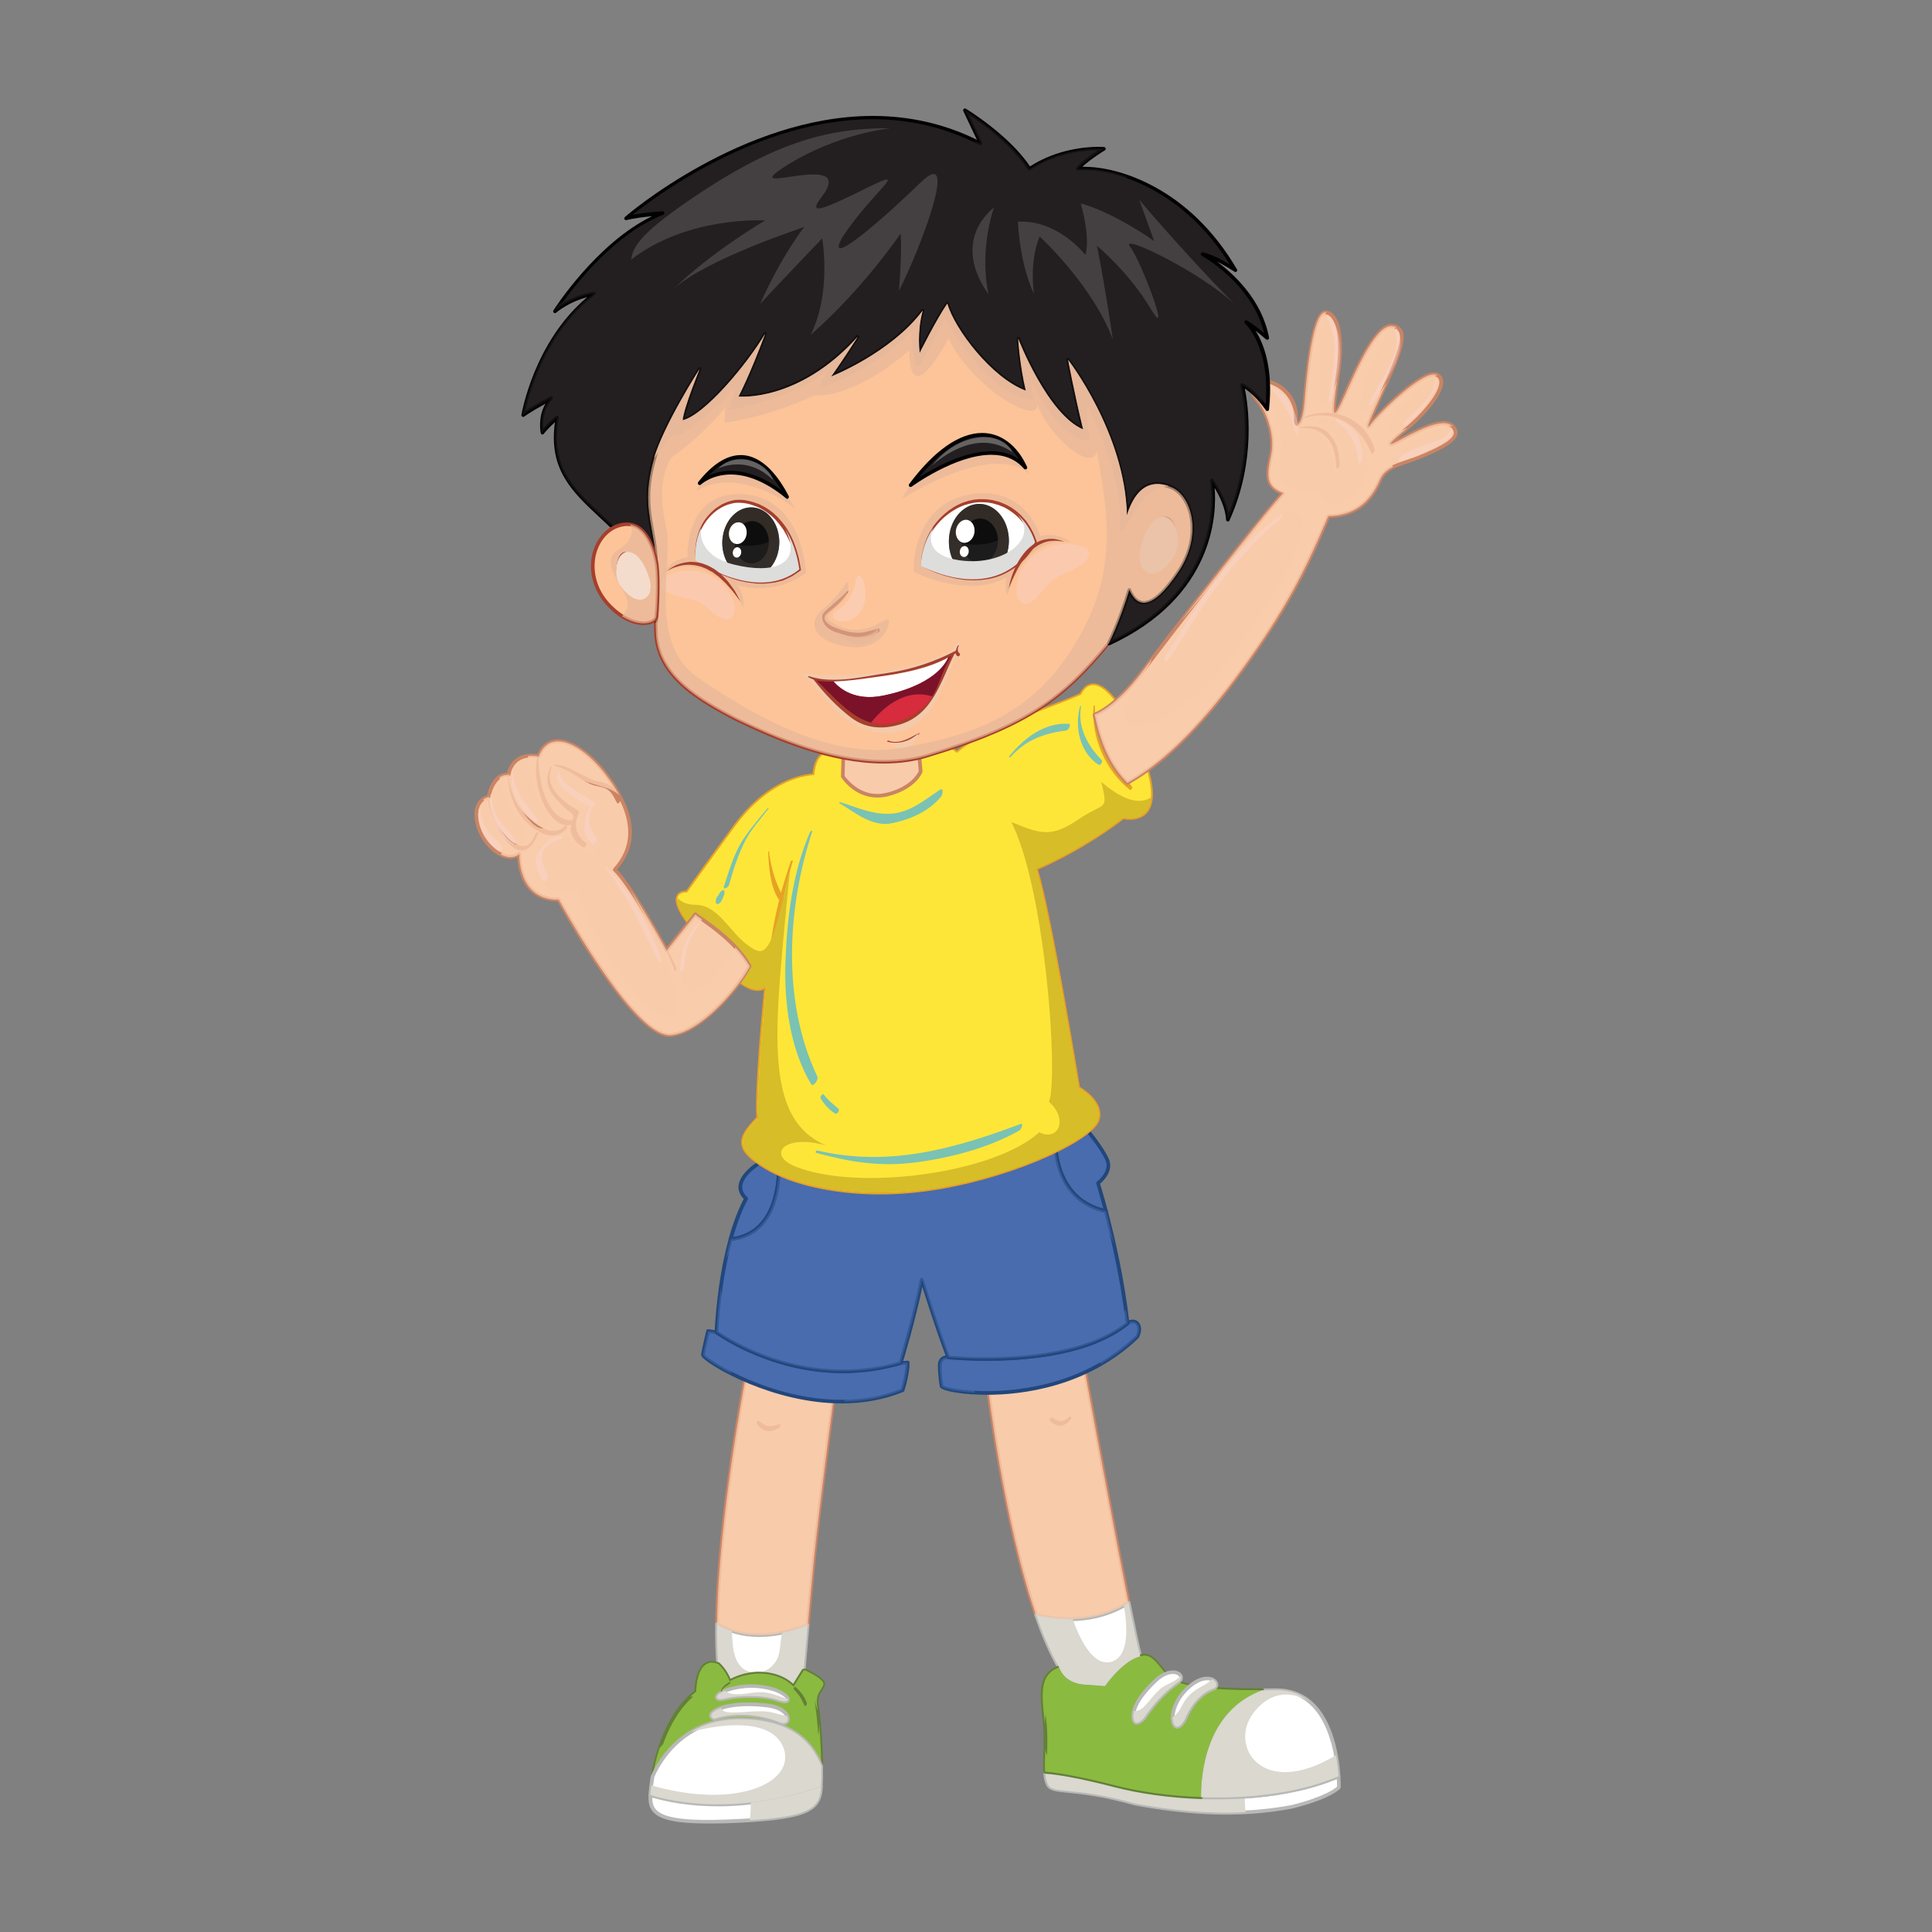 <?xml version="1.0" encoding="utf-8"?>
<!-- Generator: Adobe Illustrator 28.0.0, SVG Export Plug-In . SVG Version: 6.00 Build 0)  -->
<svg version="1.1" id="Layer_1" xmlns="http://www.w3.org/2000/svg" xmlns:xlink="http://www.w3.org/1999/xlink" x="0px" y="0px"
	 viewBox="0 0 200 200" style="enable-background:new 0 0 200 200;" xml:space="preserve">
<rect x="0" y="0" width="200" height="200" fill="#808080" stroke="none"/>
<style type="text/css">
	.st0{fill:#F8CBAB;}
	.st1{fill:#CA8464;}
	.st2{fill:#FFFFFF;}
	.st3{fill:#B8B8B6;}
	.st4{fill:#DAD8CF;}
	.st5{fill:#8BBA40;}
	.st6{fill:#638038;}
	.st7{fill:none;}
	.st8{opacity:0.8;}
	.st9{fill:#486CAE;}
	.st10{fill:#21477C;}
	.st11{opacity:0.5;fill:#486CAE;}
	.st12{fill:#FEE638;}
	.st13{fill:#E6A225;}
	.st14{fill:#D7BD28;}
	.st15{opacity:0.8;fill:#F8CBAB;}
	.st16{opacity:0.4;fill:#FAD8D6;}
	.st17{fill:#7AC2B3;}
	.st18{fill:#FCC498;}
	.st19{fill:#A63F2C;}
	.st20{fill:#231F20;}
	.st21{fill:#010101;}
	.st22{fill:#F3CAAB;}
	.st23{opacity:0.7;fill:#E7B89A;}
	.st24{fill:#F3DCCC;}
	.st25{fill:#D72B3E;}
	.st26{fill:#7B122A;}
	.st27{fill:#7D93A7;}
	.st28{fill:#332C26;}
	.st29{fill:#0D0D0D;}
	.st30{opacity:0.4;}
	.st31{fill:#343332;}
	.st32{fill:#DDDDDC;}
	.st33{opacity:0.4;fill:#FBD0CE;}
	.st34{opacity:0.7;}
	.st35{fill:#E7B89A;}
	.st36{opacity:0.3;fill:#FFFFFF;}
	.st37{opacity:0.5;}
	.st38{opacity:0.15;fill:#FFFFFF;}
</style>
<g>
	<g>
		<g>
			<g>
				<path class="st0" d="M116.84,165.92c-1.85-9.2-4.68-24.88-4.68-24.88s-3.78,1.59-9.9,2.44c0,0,1.65,14.01,4.99,23.7
					C109.26,167.69,113.14,168.2,116.84,165.92z"/>
				<path class="st1" d="M110.71,167.8L110.71,167.8c-1.46,0-2.71-0.25-3.51-0.45c-0.06-0.01-0.11-0.06-0.13-0.11
					c-3.31-9.59-4.99-23.6-5.02-23.74c0-0.09,0.07-0.19,0.17-0.21c6.04-0.83,9.82-2.4,9.86-2.42c0.05-0.02,0.11-0.02,0.16,0.01
					c0.05,0.03,0.09,0.08,0.1,0.13c0.03,0.16,2.85,15.78,4.68,24.88c0.01,0.08-0.02,0.16-0.09,0.2
					C115.09,167.23,113,167.8,110.71,167.8z M107.4,167.02c0.78,0.19,1.95,0.42,3.32,0.42l0,0c2.17,0,4.15-0.54,5.91-1.6
					c-1.71-8.51-4.26-22.57-4.62-24.53c-0.88,0.34-4.39,1.61-9.54,2.34C102.67,145.32,104.32,158.06,107.4,167.02z"/>
			</g>
			<g>
				<path class="st2" d="M112.21,174.4c2.17,0.16,2.17,0.16,2.17,0.16s1.8-2.62,3.65-3.08c-0.28-1.12-0.7-3.1-1.2-5.55
					c-3.7,2.28-7.58,1.77-9.59,1.25c0.72,2.07,1.52,3.95,2.39,5.43C109.64,172.61,110.05,174.23,112.21,174.4z"/>
				<path class="st3" d="M114.39,174.74c-0.01,0-0.01,0-0.01,0l-2.16-0.16c-2.12-0.16-2.67-1.67-2.75-1.89
					c-0.82-1.41-1.62-3.24-2.39-5.45c-0.02-0.07,0-0.14,0.04-0.19c0.05-0.05,0.12-0.07,0.19-0.06c0.77,0.2,1.99,0.44,3.41,0.44
					c2.21,0,4.24-0.55,6.03-1.66c0.05-0.04,0.12-0.04,0.17-0.02c0.06,0.02,0.1,0.07,0.11,0.14c0.53,2.63,0.93,4.49,1.19,5.53
					c0.02,0.06,0.01,0.1-0.02,0.15c-0.03,0.04-0.07,0.07-0.11,0.09c-1.76,0.44-3.52,2.98-3.55,3.01
					C114.5,174.71,114.44,174.74,114.39,174.74z M107.54,167.44c0.72,2.05,1.49,3.76,2.26,5.08c0.01,0.01,0.02,0.02,0.02,0.04
					c0.01,0.06,0.41,1.5,2.4,1.64l2.07,0.16c0.33-0.46,1.86-2.49,3.51-3.01c-0.24-1.04-0.62-2.75-1.1-5.11
					c-1.79,1.05-3.8,1.58-5.99,1.58C109.46,167.8,108.34,167.63,107.54,167.44z"/>
			</g>
		</g>
		<g>
			<g>
				<path class="st0" d="M83.61,168.24c0.19-2.21,0.44-4.87,0.67-7.15c0.5-4.97,2.08-16.94,2.08-16.94s-6.13-0.53-9.06-2.24
					c0,0-2.98,15.17-3.08,26.22C75.66,169,78.73,170.14,83.61,168.24z"/>
				<path class="st1" d="M78.61,169.46L78.61,169.46c-2.12,0-3.61-0.64-4.48-1.17c-0.06-0.04-0.09-0.1-0.09-0.17
					c0.1-10.94,3.05-26.1,3.08-26.25c0.01-0.06,0.06-0.1,0.11-0.13c0.06-0.02,0.12-0.02,0.17,0.01c2.86,1.67,8.91,2.2,8.98,2.21
					c0.05,0.01,0.1,0.03,0.14,0.07c0.02,0.05,0.04,0.1,0.03,0.14c-0.01,0.13-1.58,12.02-2.08,16.93c-0.18,1.87-0.42,4.27-0.66,7.14
					c-0.01,0.08-0.05,0.14-0.12,0.17C81.9,169.11,80.19,169.46,78.61,169.46z M74.42,168.02c0.84,0.5,2.22,1.06,4.19,1.06h0
					c1.5,0,3.12-0.34,4.83-0.98c0.25-2.82,0.47-5.19,0.65-7.03c0.47-4.58,1.85-15.18,2.06-16.75c-1.06-0.1-5.98-0.66-8.71-2.12
					C77.05,144.24,74.53,157.91,74.42,168.02z"/>
			</g>
			<g>
				<path class="st2" d="M83.61,168.24c-4.89,1.9-7.96,0.77-9.39-0.11c-0.01,1.46,0.02,2.86,0.12,4.14
					c0.42,0.39,0.88,0.97,1.18,1.79c2.41-1.32,5.22-0.91,6.62,0.55c1.03-1.65,1.03-1.65,1.03-1.65l0.16-0.04
					c-0.07-0.03-0.13-0.05-0.13-0.05S83.38,170.86,83.61,168.24z"/>
				<path class="st3" d="M82.15,174.79c-0.06,0-0.1-0.02-0.14-0.06c-0.79-0.82-2.02-1.29-3.4-1.29c-1.03,0-2.07,0.27-3,0.78
					c-0.04,0.02-0.1,0.02-0.16,0.01c-0.06-0.02-0.09-0.07-0.11-0.12c-0.24-0.67-0.62-1.24-1.13-1.71c-0.03-0.03-0.05-0.08-0.06-0.12
					c-0.09-1.22-0.14-2.62-0.11-4.15c0-0.07,0.03-0.13,0.09-0.17c0.07-0.03,0.14-0.03,0.19,0c0.82,0.51,2.23,1.12,4.27,1.12
					c1.53,0,3.2-0.35,4.94-1.03c0.07-0.02,0.13-0.01,0.18,0.03c0.05,0.04,0.08,0.1,0.08,0.16c-0.2,2.23-0.35,4.01-0.39,4.5l0,0
					c0.07,0.03,0.11,0.11,0.11,0.19c-0.01,0.08-0.07,0.14-0.15,0.17l-0.08,0.01l-0.98,1.59C82.27,174.75,82.22,174.78,82.15,174.79
					C82.15,174.79,82.15,174.79,82.15,174.79z M78.61,173.06c1.39,0,2.64,0.45,3.5,1.24l0.9-1.45c0.01-0.01,0.01-0.01,0.02-0.02
					c0-0.13,0.16-1.94,0.37-4.31c-1.69,0.62-3.31,0.94-4.8,0.94c-1.91,0-3.3-0.52-4.19-1.01c0,1.37,0.03,2.63,0.11,3.71
					c0.47,0.45,0.84,1,1.09,1.62C76.56,173.31,77.58,173.06,78.61,173.06z"/>
			</g>
			<path class="st4" d="M83.61,168.24c-0.96,0.37-1.84,0.62-2.66,0.79c-0.02,0.13-0.04,0.25-0.06,0.37
				c-0.12,0.71-0.11,1.61-0.41,2.28c-0.43,0.92-1.42,1.62-2.49,1.47c-2.07-0.3-2.16-2.5-2.22-4.3c-0.63-0.21-1.15-0.47-1.55-0.71
				c-0.01,1.46,0.02,2.86,0.12,4.14c0.42,0.39,0.88,0.97,1.18,1.79c2.41-1.32,5.22-0.91,6.62,0.55c1.03-1.65,1.03-1.65,1.03-1.65
				l0.16-0.04c-0.07-0.03-0.13-0.05-0.13-0.05S83.38,170.86,83.61,168.24z"/>
		</g>
		<path class="st1" d="M80.69,147.41c-0.39,0.16-0.76,0.25-1.17,0.2c-0.36-0.04-0.69-0.31-0.97-0.52c-0.1-0.08-0.28,0.2-0.21,0.29
			c0.25,0.31,0.53,0.65,0.96,0.74c0.48,0.1,0.91-0.06,1.33-0.29C80.73,147.77,80.9,147.33,80.69,147.41z"/>
		<path class="st1" d="M110.65,146.71c-0.19,0.2-0.44,0.33-0.71,0.38c-0.36,0.09-0.74-0.18-1.04-0.34c-0.13-0.07-0.33,0.24-0.2,0.34
			c0.39,0.32,0.7,0.58,1.23,0.48c0.39-0.07,0.7-0.35,0.92-0.66C110.98,146.71,110.84,146.51,110.65,146.71z"/>
		<g>
			<path class="st2" d="M115.44,184.84c-3.91-1.01-6.1-1.33-7.25-1.42c0.02,0.49,0.1,0.92,0.27,1.28c0.5,1.09,2.52,0.16,9.06,2.01
				c5.55,1,10.75,1.34,16.21,0.34c4.03-1.01,4.86-2.02,4.86-2.02s0.01-0.45-0.03-1.16C131.86,186.78,121.87,186.51,115.44,184.84z"
				/>
			<path class="st3" d="M126.96,187.85c-2.87,0-5.97-0.31-9.47-0.95c-3.39-0.96-5.52-1.17-6.93-1.31c-1.32-0.13-1.99-0.19-2.28-0.82
				c-0.16-0.35-0.25-0.78-0.28-1.35c-0.01-0.06,0.01-0.11,0.06-0.14c0.03-0.04,0.08-0.07,0.15-0.06c1.16,0.09,3.36,0.41,7.28,1.43
				c3.07,0.79,6.78,1.24,10.46,1.24c3.42,0,8.36-0.37,12.54-2.19c0.06-0.02,0.12-0.02,0.17,0.01c0.06,0.02,0.09,0.09,0.09,0.15
				c0.05,0.7,0.04,1.15,0.04,1.17c0,0.04-0.02,0.09-0.05,0.12c-0.03,0.04-0.92,1.06-4.97,2.07
				C131.54,187.64,129.3,187.85,126.96,187.85z M108.4,183.63c0.04,0.41,0.11,0.72,0.24,0.99c0.18,0.41,0.65,0.47,1.96,0.6
				c1.42,0.14,3.57,0.35,6.98,1.31c3.46,0.63,6.54,0.94,9.39,0.94c2.33,0,4.52-0.2,6.73-0.61c3.41-0.85,4.5-1.71,4.71-1.9
				c0.01-0.13,0-0.41-0.02-0.8c-4.18,1.75-9.06,2.12-12.44,2.12c-3.7,0-7.46-0.45-10.56-1.25
				C111.74,184.07,109.59,183.74,108.4,183.63z"/>
		</g>
		<path class="st4" d="M128.86,185.98c-4.77,0.32-9.69-0.17-13.41-1.14c-3.91-1.01-6.1-1.33-7.25-1.42c0.02,0.49,0.1,0.92,0.27,1.28
			c0.5,1.09,2.52,0.16,9.06,2.01c3.9,0.71,7.64,1.08,11.41,0.89C128.88,187.07,128.86,186.53,128.86,185.98z"/>
		<g>
			<g>
				<path class="st2" d="M138.57,183.87c-0.18-2.71-1.19-9.25-6.85-8.91c-0.36,0-0.71,0-1.05,0c-5.91,2.16-6.36,8.83-6.34,11.08
					C129.27,186.21,134.51,185.63,138.57,183.87z"/>
				<path class="st3" d="M125.96,186.27L125.96,186.27c-0.54,0-1.09-0.01-1.64-0.02c-0.09-0.01-0.17-0.09-0.17-0.19
					c-0.02-2.08,0.39-9.04,6.47-11.26c0.02-0.01,0.04-0.01,0.06-0.01c0.34,0,0.68,0,1.04-0.01c0.13,0,0.28,0,0.41,0
					c5.45,0,6.45,6.37,6.63,9.11c0.01,0.08-0.04,0.15-0.11,0.17C134.41,185.88,129.41,186.27,125.96,186.27z M124.52,185.87
					c0.48,0.01,0.97,0.02,1.44,0.02l0,0c3.38,0,8.26-0.37,12.4-2.13c-0.2-2.77-1.25-8.93-6.64-8.61c-0.35,0-0.68,0-1.01,0.01
					C125.06,177.25,124.53,183.66,124.52,185.87z"/>
			</g>
			<g>
				<path class="st5" d="M130.68,174.97c-5.39,0.03-8.54-0.4-9.64-1.32c-1.21-1.26-1.77-2.61-3-2.18c-1.85,0.46-3.65,3.08-3.65,3.08
					s0,0-2.17-0.16c-2.17-0.17-2.58-1.79-2.58-1.79c-1.94,0.75-1.85,2.44-1.51,5.46c0.24,2.2-0.01,4.02,0.07,5.35
					c1.14,0.09,3.34,0.41,7.25,1.42c2.55,0.66,5.65,1.1,8.89,1.21C124.31,183.8,124.77,177.13,130.68,174.97z"/>
				<path class="st6" d="M124.33,186.24C124.33,186.24,124.33,186.24,124.33,186.24c-3.17-0.11-6.34-0.55-8.94-1.22
					c-3.89-1.01-6.07-1.33-7.22-1.41c-0.09-0.01-0.17-0.09-0.17-0.18c-0.03-0.52-0.01-1.1,0-1.77c0.04-1.04,0.08-2.23-0.07-3.58
					c-0.34-3.07-0.44-4.84,1.63-5.65c0.06-0.02,0.11-0.02,0.16,0.01c0.04,0.01,0.08,0.06,0.09,0.11c0.01,0.06,0.41,1.5,2.4,1.64
					l2.07,0.16c0.35-0.48,1.97-2.64,3.7-3.08c0.16-0.05,0.33-0.08,0.49-0.08c0.76,0,1.28,0.65,1.89,1.4c0.25,0.3,0.5,0.61,0.8,0.93
					c1.01,0.84,3.98,1.25,9.07,1.25h0.44l0,0c0.09,0,0.18,0.06,0.19,0.16c0.01,0.09-0.03,0.18-0.12,0.21
					c-5.85,2.13-6.24,8.89-6.23,10.9c0.01,0.05-0.01,0.1-0.05,0.14C124.44,186.21,124.38,186.24,124.33,186.24z M108.36,183.24
					c1.21,0.11,3.39,0.44,7.12,1.41c2.52,0.65,5.58,1.08,8.66,1.2c0-2.17,0.51-8.24,5.6-10.7c-4.94-0.02-7.76-0.46-8.83-1.36
					c-0.33-0.33-0.6-0.67-0.84-0.97c-0.69-0.85-1.2-1.45-1.98-1.19c-1.77,0.44-3.53,2.99-3.56,3.02c-0.03,0.05-0.09,0.09-0.16,0.08
					l-2.16-0.16c-1.81-0.14-2.48-1.25-2.68-1.72c-1.63,0.73-1.54,2.31-1.22,5.18c0.15,1.38,0.12,2.58,0.08,3.63
					C108.36,182.26,108.36,182.77,108.36,183.24z"/>
			</g>
			<g>
				<path class="st5" d="M130.68,174.97c-5.39,0.03-8.54-0.4-9.64-1.32c-1.21-1.26-1.77-2.61-3-2.18c-1.85,0.46-3.65,3.08-3.65,3.08
					s0,0-2.17-0.16c-2.17-0.17-2.58-1.79-2.58-1.79c-1.94,0.75-1.85,2.44-1.51,5.46c0.02,0.16,0.03,0.32,0.04,0.47
					c0-0.37,0.05-2.52,1.12-3.25c1.17-0.78,3.01,0.5,4.19,0.62c1.17,0.1,1,1.79,1.45,2.95c-0.06-2.51,0.41-4.23,2.22-5.63
					c1.68-1.29,2.29,0.11,1.01,1.06c-1.29,0.95-1.9,2.79-1.41,4.51c0.34,1.45,2.18-0.22,2.96-1.33c0.79-1.12,0.67,1.11,0.84,2.06
					c0.17,0.95,1.79,0.34,2.51-1c0.72-1.34,2.07-0.62,1.57,1.06c-0.51,1.67-0.78,5.91-5.2,4.8c-4.85-1.23-11.16-0.5-11.21-3.41l0,0
					c-0.03,0.93-0.08,1.75-0.03,2.43c1.14,0.09,3.34,0.41,7.25,1.42c2.55,0.66,5.65,1.1,8.89,1.21
					C124.31,183.8,124.77,177.13,130.68,174.97z"/>
			</g>
		</g>
		<g>
			<path class="st2" d="M122.69,177.92c0,0,0.86-2.39,2.94-3.12c0.92-0.43-0.47-2.06-2.64-0.12
				C120.39,177.03,121.46,180.32,122.69,177.92z"/>
			<path class="st3" d="M121.87,178.95L121.87,178.95c-0.25,0-0.44-0.17-0.56-0.46c-0.3-0.78,0-2.53,1.58-3.95
				c0.9-0.81,1.62-0.97,2.07-0.97c0.68,0,1.07,0.36,1.14,0.71c0.07,0.29-0.09,0.55-0.38,0.7c-2,0.69-2.83,2.99-2.84,3.02
				C122.47,178.78,122.1,178.95,121.87,178.95z M124.96,173.94c-0.38,0-1.01,0.15-1.82,0.88c-1.43,1.29-1.73,2.87-1.48,3.53
				c0.04,0.09,0.1,0.22,0.21,0.22l0,0c0.14,0,0.38-0.19,0.67-0.73c0.03-0.08,0.89-2.47,3.04-3.22c0.09-0.03,0.19-0.12,0.16-0.26
				C125.69,174.15,125.4,173.94,124.96,173.94z"/>
		</g>
		<path class="st4" d="M125.46,173.84c-0.26,0.25-0.57,0.47-0.92,0.66c-0.9,0.49-1.57,0.95-2.07,1.87
			c-0.22,0.39-0.43,0.83-0.76,1.14c-0.11,0.1-0.21,0.18-0.32,0.22c-0.04,1.08,0.61,1.54,1.3,0.18c0,0,0.86-2.39,2.94-3.12
			C126.1,174.58,125.98,174.06,125.46,173.84z"/>
		<g>
			<path class="st2" d="M118.41,177.88c0,0,1.47-2.32,3.52-3.71c1.05-0.69-0.5-1.89-2.28-0.23c-1.78,1.67-2.39,2.98-2.32,3.83
				C117.4,178.62,117.87,178.42,118.41,177.88z"/>
			<path class="st3" d="M117.67,178.54L117.67,178.54c-0.21,0-0.48-0.13-0.53-0.75c-0.09-1.05,0.75-2.46,2.38-3.98
				c0.62-0.57,1.28-0.89,1.89-0.89c0.51,0,0.91,0.22,1.02,0.58c0.09,0.29-0.06,0.61-0.4,0.83c-1.99,1.36-3.44,3.63-3.45,3.66
				C118.2,178.38,117.92,178.54,117.67,178.54z M121.41,173.29c-0.29,0-0.9,0.11-1.63,0.79c-1.52,1.42-2.35,2.76-2.26,3.67
				c0.01,0.2,0.07,0.41,0.16,0.41l0,0c0.06,0,0.23-0.04,0.61-0.41c0.03-0.07,1.49-2.33,3.54-3.73c0.2-0.14,0.29-0.29,0.25-0.42
				C122.02,173.45,121.8,173.29,121.41,173.29z"/>
		</g>
		<path class="st4" d="M121.92,173.75c-0.51,0.45-1.21,0.59-1.74,1.03c-0.53,0.46-0.95,0.98-1.4,1.52c-0.34,0.41-0.85,0.92-1.39,0.8
			c-0.06,0.25-0.08,0.47-0.07,0.67c0.08,0.85,0.54,0.65,1.08,0.11c0,0,1.47-2.32,3.52-3.71c0.34-0.22,0.4-0.49,0.27-0.7
			C122.12,173.56,122.03,173.66,121.92,173.75z"/>
		<g>
			<path class="st5" d="M76.18,177.98c5.29-0.14,7.73,2.03,8.85,4.84c-0.04-2.32-0.25-5.07-0.43-6.11
				c-0.25-1.45,0.51-1.76,0.63-2.33c0.11-0.49-1.45-1.25-1.89-1.46l-0.16,0.04c0,0,0,0-1.03,1.65c-1.4-1.46-4.21-1.87-6.62-0.55
				c-0.3-0.82-0.76-1.4-1.18-1.79l0,0c-1.67-0.67-2.21,1.16-2.28,2.86c-2.63,2-3.98,5.74-4.5,8.76
				C67.98,182.9,70.31,178.13,76.18,177.98z"/>
			<path class="st6" d="M67.57,184.07c-0.02,0-0.04,0-0.05,0c-0.09-0.03-0.15-0.12-0.14-0.22c0.32-1.86,1.41-6.42,4.5-8.82
				c0.1-2.38,1.06-3.52,2.5-2.95c0.04,0,0.07,0.01,0.1,0.04c0.49,0.47,0.87,1.02,1.14,1.67c0.94-0.48,1.96-0.73,2.99-0.73
				c1.39,0,2.64,0.45,3.5,1.24l0.9-1.45c0.03-0.04,0.07-0.08,0.12-0.09l0.16-0.03c0.05,0,0.08,0,0.12,0.01
				c1.42,0.67,2.09,1.23,2,1.67c-0.05,0.21-0.17,0.38-0.28,0.56c-0.24,0.36-0.51,0.77-0.35,1.69c0.18,1.02,0.4,3.69,0.43,6.09
				c0.01,0.01,0.01,0.03,0.01,0.06c0,0.11-0.07,0.2-0.19,0.18c-0.09,0.02-0.15-0.04-0.19-0.11c-1.31-3.29-4.12-4.83-8.66-4.71
				c-5.76,0.15-8.04,4.84-8.44,5.79C67.71,184.03,67.64,184.07,67.57,184.07z M73.69,172.3c-1.23,0-1.41,2.17-1.43,2.82
				c0,0.06-0.03,0.11-0.07,0.15c-2.47,1.86-3.63,5.15-4.15,7.31c1.09-1.79,3.55-4.68,8.15-4.79c0.16,0,0.31-0.01,0.46-0.01
				c4.04,0,6.72,1.35,8.17,4.11c-0.07-2.11-0.26-4.31-0.4-5.17c-0.19-1.07,0.16-1.58,0.41-1.97c0.1-0.16,0.19-0.29,0.22-0.44
				c0.03-0.15-0.48-0.62-1.73-1.21h-0.02l-0.98,1.59c-0.03,0.04-0.09,0.08-0.15,0.08c-0.05,0-0.11-0.01-0.15-0.06
				c-0.79-0.82-2.02-1.29-3.4-1.29c-1.03,0-2.07,0.27-3,0.78c-0.04,0.02-0.1,0.02-0.16,0.01c-0.06-0.02-0.09-0.07-0.11-0.12
				c-0.24-0.66-0.61-1.22-1.1-1.68C74.05,172.35,73.86,172.3,73.69,172.3z"/>
		</g>
		<g>
			<path class="st7" d="M68.32,180.89c0.4-1.17,0.92-2.34,1.6-3.38C68.96,178.8,68.01,181.04,68.32,180.89z"/>
			<path class="st5" d="M83.06,178.91c-1-0.97-0.67-2.43,0.14-1.68c0.79,0.75,0.54,0.13-0.05-1.59c-0.67-1.94,1.72-1.81,1.31-0.97
				c-0.43,0.83,0.16,2.31,0.16,2.31l0.02,0c-0.01-0.1-0.03-0.2-0.04-0.28c-0.25-1.45,0.51-1.76,0.63-2.33
				c0.11-0.49-1.45-1.25-1.89-1.46l-0.16,0.04c0,0,0,0-1.03,1.65c-1.4-1.46-4.21-1.87-6.62-0.55c-0.3-0.82-0.76-1.4-1.18-1.79l0,0
				c-1.67-0.67-2.21,1.16-2.28,2.86c-0.21,0.16-0.41,0.35-0.62,0.53c0.49-0.09,0.97-0.09,1.36,0.07c-0.17-1.58-0.03-2.47,0.66-2.54
				c0.7-0.08,0.78,1.72-0.15,2.76c-0.73,0.84,0.37,0.96-1.21,1.73c-1.59,0.77-2.99,2.35-3.68,3.13c-0.05,0.06-0.09,0.09-0.12,0.09
				c-0.34,1.02-0.59,2.04-0.75,3c0.41-0.99,2.74-5.76,8.61-5.91c5.29-0.14,7.73,2.03,8.85,4.84c-0.02-1.45-0.12-3.08-0.22-4.34
				c-0.01,0.07-0.02,0.15-0.02,0.27C84.83,180.42,84.08,179.88,83.06,178.91z"/>
		</g>
		<g>
			<g>
				<path class="st2" d="M84.99,184.94c0.04-0.6,0.05-1.33,0.04-2.13c-1.12-2.8-3.56-4.97-8.85-4.84c-5.87,0.15-8.2,4.92-8.61,5.91
					c-0.1,0.6-0.18,1.17-0.23,1.69c0,0.09-0.01,0.17-0.01,0.25C69.86,186.61,76.28,187.91,84.99,184.94z"/>
				<path class="st3" d="M74.33,186.99L74.33,186.99c-3.22,0-5.61-0.53-7.05-0.97c-0.09-0.02-0.14-0.1-0.14-0.19
					c0.01-0.09,0.01-0.17,0.01-0.26c0.04-0.53,0.11-1.09,0.22-1.71c0.43-1.02,2.81-5.9,8.8-6.06c0.16,0,0.31-0.01,0.46-0.01
					c4.42,0,7.23,1.62,8.56,4.95c0.01,0.02,0.01,0.05,0.01,0.07c0.01,0.85,0,1.57-0.03,2.14c0,0.07-0.05,0.13-0.12,0.17
					C81.42,186.35,77.82,186.99,74.33,186.99z M67.53,185.69c1.42,0.42,3.73,0.91,6.8,0.91l0,0c3.41,0,6.93-0.61,10.48-1.8
					c0.02-0.53,0.03-1.19,0.02-1.96c-1.27-3.15-3.96-4.68-8.19-4.68c-0.15,0-0.3,0-0.46,0c-5.76,0.15-8.04,4.84-8.44,5.79
					c-0.09,0.55-0.17,1.12-0.21,1.63C67.53,185.63,67.53,185.66,67.53,185.69z"/>
			</g>
			<g>
				<path class="st2" d="M67.33,185.83c-0.07,1.81,0.55,3,8.07,2.7c7.88-0.31,9.38-1.06,9.58-3.33c0-0.08,0-0.18,0.01-0.26
					C76.28,187.91,69.86,186.61,67.33,185.83z"/>
				<path class="st3" d="M73.28,188.77c-3.12,0-4.85-0.35-5.62-1.14c-0.51-0.52-0.54-1.17-0.53-1.8c0.01-0.05,0.03-0.1,0.08-0.14
					c0.05-0.03,0.11-0.04,0.16-0.03c1.42,0.44,3.78,0.96,6.95,0.96c3.44,0,7.01-0.62,10.61-1.85c0.05-0.02,0.12,0,0.17,0.03
					c0.05,0.04,0.08,0.1,0.07,0.17v0.07c0,0.07,0,0.13-0.01,0.19c-0.21,2.52-2.12,3.2-9.76,3.51
					C74.65,188.76,73.93,188.77,73.28,188.77z M67.52,186.09c0.01,0.51,0.09,0.93,0.43,1.28c0.82,0.85,3.14,1.16,7.46,0.98
					c7.8-0.31,9.21-1.06,9.38-3.14c-3.54,1.18-7.05,1.78-10.45,1.78C71.29,186.99,68.98,186.51,67.52,186.09z"/>
			</g>
			<path class="st4" d="M77.7,186.6c0.04,0.62,0,1.23-0.09,1.83c5.96-0.37,7.2-1.19,7.37-3.22c0-0.08,0-0.18,0.01-0.26
				C82.33,185.85,79.88,186.35,77.7,186.6z"/>
		</g>
		<g>
			<path class="st2" d="M74.95,175.08c0,0,2.31-1.06,5.13-0.2c1.8,0.59,2.01,1.65,0.45,1.1c-1.56-0.54-4.07-0.47-5.37-0.16
				C73.84,176.13,74.04,175.43,74.95,175.08z"/>
			<path class="st3" d="M81.24,176.32c-0.21,0-0.47-0.06-0.79-0.17c-0.71-0.26-1.72-0.39-2.85-0.39c-0.88,0-1.79,0.09-2.42,0.24
				c-0.23,0.06-0.43,0.09-0.6,0.09c-0.44,0-0.53-0.21-0.55-0.33c-0.06-0.3,0.27-0.64,0.84-0.86c0.04-0.01,1.22-0.54,2.92-0.54
				c0.79,0,1.58,0.11,2.33,0.34c1.03,0.34,1.69,0.87,1.63,1.29C81.74,176.09,81.66,176.32,81.24,176.32z M77.61,175.38
				c1.16,0,2.22,0.14,2.98,0.41c0.69,0.24,0.8,0.12,0.8,0.11c0-0.1-0.4-0.53-1.38-0.85c-0.7-0.21-1.46-0.33-2.21-0.33
				c-1.62,0-2.77,0.52-2.77,0.52c-0.43,0.17-0.61,0.37-0.62,0.44c0.01,0,0.06,0.02,0.18,0.02c0.14,0,0.3-0.02,0.52-0.07
				C75.76,175.48,76.68,175.38,77.61,175.38z"/>
		</g>
		<path class="st4" d="M78.66,175.17c-0.89,0.01-2.11,0.37-3.02,0.15c-0.31-0.08-0.46-0.19-0.53-0.32c-0.1,0.05-0.17,0.08-0.17,0.08
			c-0.9,0.35-1.11,1.06,0.2,0.73c1.3-0.31,3.82-0.38,5.37,0.16c0.77,0.27,1.11,0.15,1.04-0.11
			C80.6,175.61,79.69,175.15,78.66,175.17z"/>
		<g>
			<path class="st2" d="M73.96,177.94c0,0,2.85-1.14,6.63,0.3c1.39,0.7,1.56-1.35-1.14-1.69C74.75,175.97,72.75,177.52,73.96,177.94
				z"/>
			<path class="st3" d="M81.11,178.57L81.11,178.57c-0.19,0-0.39-0.05-0.61-0.17c-1.23-0.45-2.5-0.7-3.77-0.7
				c-1.64,0-2.7,0.41-2.71,0.41c-0.04,0.01-0.09,0.01-0.13,0c-0.49-0.17-0.5-0.47-0.47-0.6c0.1-0.62,1.56-1.28,4.03-1.28
				c0.64,0,1.32,0.04,2.03,0.13c1.74,0.21,2.31,1.09,2.28,1.63C81.74,178.34,81.48,178.57,81.11,178.57z M76.73,177.33
				c1.32,0,2.64,0.24,3.92,0.73c0.19,0.09,0.34,0.14,0.46,0.14l0,0c0.11,0,0.26-0.03,0.27-0.22c0.02-0.32-0.43-1.04-1.95-1.23
				c-0.69-0.09-1.36-0.13-1.98-0.13c-2.49,0-3.61,0.69-3.65,0.97c-0.01,0.07,0.09,0.12,0.17,0.15
				C74.23,177.64,75.25,177.33,76.73,177.33z"/>
		</g>
		<path class="st4" d="M79.11,177.16c-1.1-0.04-2.18,0.1-3.27,0.12c-0.34,0-1.1-0.02-1.16-0.48c-1.1,0.37-1.37,0.91-0.73,1.14
			c0,0,2.85-1.14,6.63,0.3c0.76,0.38,1.15-0.07,0.9-0.6C80.7,177.53,79.97,177.2,79.11,177.16z"/>
		<path class="st6" d="M83.53,176.33c-0.23-0.7-0.64-1.21-1.18-1.7c-0.08-0.08-0.25,0.18-0.17,0.25c0.21,0.23,0.42,0.46,0.6,0.72
			c0.21,0.3,0.33,0.64,0.51,0.97C83.36,176.7,83.57,176.42,83.53,176.33z"/>
		<path class="st6" d="M75.54,174.11c-0.37,0.18-0.8,0.53-0.93,0.94c-0.03,0.11,0.1,0.05,0.12-0.01c0.13-0.35,0.53-0.53,0.82-0.74
			C75.61,174.26,75.67,174.05,75.54,174.11z"/>
		<g class="st8">
			<path class="st0" d="M77.31,141.91c0,0-2.98,15.17-3.08,26.22c1.43,0.88,4.5,2.01,9.39,0.11c0.19-2.21,0.44-4.87,0.67-7.15
				c0.5-4.97,2.08-16.94,2.08-16.94S80.23,143.62,77.31,141.91z M78.55,144.45c0.18-0.51,1.24-0.32,2.57,0.36
				c1.33,0.69,0.69,2.3-1.29,2.11C77.85,146.75,78.55,144.45,78.55,144.45z M81.35,160.23c-0.67,7.32-5.2,9.07-5.54,3.5
				c-0.34-5.56,0.75-11.92,0.75-11.92c0.51-2.95,2.94-3.26,4.62-2.55C82.86,149.97,82.01,152.91,81.35,160.23z"/>
		</g>
		<g class="st8">
			<path class="st0" d="M112.15,141.04c0,0-3.78,1.59-9.9,2.44c0,0,1.65,14.01,4.99,23.7c2.01,0.52,5.89,1.03,9.59-1.25
				C114.99,156.72,112.15,141.04,112.15,141.04z M110.03,144.19c0.77,0.06,1.81,0.58,1.06,1.45c-0.69,0.8-1.64,1.25-2.39,0.3
				c-0.18-0.23-0.26-0.44-0.27-0.65C108.39,144.61,109.24,144.14,110.03,144.19z M113.53,165.31c-2.7,0.61-4.49-4.24-5.1-9.25
				c-0.9-7.49,2.9-9.3,4.65-3.65C113.08,152.41,116.23,164.7,113.53,165.31z"/>
		</g>
		<g>
			<g>
				<path class="st9" d="M98.14,140.52c0,0-0.87-0.13-0.87,0.86c0,1.01,0.2,2.14,0.2,2.14c0.4,0.66,12.25,2.52,20.24-5.13
					c0.61-1.13-0.2-2-0.99-1.4C110.73,141.84,98.14,140.52,98.14,140.52z"/>
				<path class="st10" d="M102.16,144.39c-2.37,0-4.59-0.36-4.85-0.79c-0.01-0.02-0.01-0.04-0.02-0.06c-0.01-0.05-0.2-1.16-0.2-2.17
					c0-0.78,0.5-1.06,0.96-1.06c0.08,0,0.13,0.01,0.13,0.01c0.01,0,1.58,0.17,3.85,0.17c3.76,0,10.66-0.48,14.58-3.66
					c0.51-0.37,1.09-0.27,1.36,0.18c0.23,0.39,0.2,0.92-0.08,1.46c0,0.01-0.02,0.03-0.03,0.05
					C112.52,143.63,105.73,144.39,102.16,144.39z M97.66,143.43c0.22,0.17,1.85,0.58,4.5,0.58c3.51,0,10.18-0.74,15.41-5.74
					c0.2-0.4,0.23-0.79,0.08-1.06c-0.17-0.27-0.49-0.31-0.8-0.07c-3.81,3.09-10.15,3.73-14.81,3.73c-2.29,0-3.89-0.17-3.9-0.17
					c-0.01,0-0.03-0.01-0.08-0.01c-0.27,0-0.58,0.13-0.58,0.68C97.46,142.23,97.61,143.2,97.66,143.43z"/>
			</g>
			<path class="st11" d="M100.69,140.66c-1.55-0.04-2.55-0.14-2.55-0.14s-0.87-0.13-0.87,0.86c0,1.01,0.2,2.14,0.2,2.14
				c0.12,0.21,1.45,0.54,3.44,0.65C100.75,143.01,100.72,141.84,100.69,140.66z"/>
			<path class="st11" d="M116.72,136.99c-0.94,0.75-2.03,1.35-3.21,1.84c0.3,0.74,0.4,1.56,0.4,2.39c1.32-0.75,2.61-1.68,3.8-2.83
				C118.32,137.25,117.52,136.39,116.72,136.99z"/>
			<g>
				<path class="st9" d="M74.17,137.92l-0.87-0.13c0,0-0.46,1.93-0.53,2.46c-0.07,0.54,11.05,7.59,20.64,3.67
					c0.6-1.93,0.53-2.86,0.53-2.86l-0.73,0.06C82.62,144.17,74.17,137.92,74.17,137.92z"/>
				<path class="st10" d="M87.12,145.28c-7.04,0-13.56-3.8-14.43-4.79c-0.05-0.07-0.12-0.17-0.11-0.27c0.07-0.54,0.52-2.4,0.54-2.48
					c0.02-0.1,0.12-0.16,0.21-0.14l0.88,0.13c0.02,0,0.06,0.02,0.08,0.04c0.06,0.04,5.5,4.01,12.99,4.01c2,0,3.98-0.29,5.89-0.85
					l0.77-0.07c0.05,0,0.11,0.01,0.15,0.05c0.04,0.03,0.06,0.08,0.06,0.13c0,0.04,0.07,0.99-0.53,2.93
					c-0.02,0.05-0.06,0.1-0.11,0.12C91.54,144.89,89.4,145.28,87.12,145.28z M72.96,140.24c0.4,0.54,6.73,4.67,14.16,4.67
					c2.2,0,4.27-0.38,6.14-1.14c0.4-1.33,0.48-2.17,0.49-2.52l-0.52,0.04c-1.92,0.56-3.94,0.85-5.97,0.85
					c-7.28,0-12.67-3.69-13.17-4.05L73.45,138C73.33,138.47,73.03,139.76,72.96,140.24z"/>
			</g>
			<path class="st11" d="M76.07,139.08c-1.22-0.65-1.9-1.16-1.9-1.16l-0.87-0.13c0,0-0.46,1.93-0.53,2.46
				c-0.02,0.17,1.07,1,2.9,1.92C75.66,141.12,75.77,140.07,76.07,139.08z"/>
			<path class="st11" d="M93.95,141.05l-0.73,0.06c-1.76,0.51-3.44,0.75-5.05,0.82c-0.1,1.09-0.39,2.13-0.78,3.16
				c2-0.03,4.05-0.37,6.02-1.18C94.01,141.98,93.95,141.05,93.95,141.05z"/>
		</g>
		<g>
			<g>
				<path class="st9" d="M80.61,120.69c-0.46-0.2-0.93-0.43-1.39-0.68c0,0-4.06,2.13-1.99,4.06c-0.68,1.27-1.21,2.73-1.61,4.22
					C80.17,127.79,80.65,122.91,80.61,120.69z"/>
				<path class="st10" d="M75.62,128.47c-0.06,0-0.11-0.02-0.15-0.06c-0.04-0.05-0.06-0.11-0.04-0.17c0.44-1.59,0.96-2.98,1.56-4.13
					c-0.42-0.44-0.6-0.92-0.53-1.43c0.21-1.53,2.56-2.79,2.67-2.84c0.05-0.03,0.12-0.03,0.18,0c0.44,0.24,0.9,0.46,1.38,0.67
					c0.07,0.04,0.12,0.1,0.12,0.18c0.01,2.17-0.44,7.28-5.18,7.78C75.63,128.47,75.63,128.47,75.62,128.47z M79.23,120.22
					c-0.42,0.24-2.23,1.32-2.38,2.51c-0.06,0.44,0.11,0.83,0.52,1.21c0.05,0.05,0.08,0.15,0.04,0.22c-0.58,1.08-1.08,2.4-1.52,3.91
					c4.09-0.64,4.57-5.17,4.56-7.25C80.01,120.62,79.62,120.42,79.23,120.22z"/>
			</g>
			<g>
				<path class="st9" d="M114.48,125.37c-0.48-1.8-0.82-2.91-0.82-2.91s1.53-1.13,0.93-2.47c-0.6-1.33-2.2-3.19-2.2-3.19
					s-1.18,0.61-3.15,1.43C109.29,120.22,109.94,124.38,114.48,125.37z"/>
				<path class="st10" d="M114.48,125.56c-0.02,0-0.03,0-0.04,0c-4.73-1.03-5.34-5.44-5.39-7.3c0-0.08,0.05-0.15,0.12-0.18
					c1.94-0.81,3.13-1.42,3.14-1.43c0.08-0.03,0.18-0.02,0.23,0.04c0.07,0.08,1.62,1.9,2.23,3.25c0.56,1.24-0.53,2.3-0.89,2.6
					c0.1,0.34,0.41,1.35,0.79,2.79c0.02,0.07,0,0.13-0.05,0.18C114.58,125.54,114.52,125.56,114.48,125.56z M109.43,118.38
					c0.07,1.78,0.7,5.67,4.79,6.74c-0.43-1.58-0.73-2.58-0.73-2.59c-0.03-0.08,0-0.16,0.07-0.21c0.01-0.01,1.41-1.06,0.87-2.23
					c-0.51-1.11-1.73-2.62-2.08-3.03C111.99,117.23,110.95,117.74,109.43,118.38z"/>
			</g>
			<g>
				<path class="st9" d="M114.48,125.37c-4.54-0.99-5.2-5.16-5.24-7.13c-5.88,2.46-18.77,6.78-28.62,2.44
					c0.03,2.22-0.44,7.1-4.99,7.6c-1.3,4.68-1.45,9.63-1.45,9.63s8.45,6.25,19.04,3.2c0,0,1.59-5.33,2.2-8.66
					c1.8,5.73,2.73,8.06,2.73,8.06s12.59,1.32,18.58-3.53C116.2,132.45,115.2,128.1,114.48,125.37z"/>
				<path class="st10" d="M87.27,142.15c-7.62,0-13.15-4.04-13.21-4.07c-0.05-0.04-0.08-0.1-0.08-0.16s0.17-5.03,1.46-9.69
					c0.03-0.07,0.08-0.13,0.16-0.13c4.43-0.48,4.85-5.34,4.84-7.4c0-0.07,0.02-0.13,0.09-0.17c0.05-0.04,0.12-0.04,0.17-0.02
					c2.76,1.22,5.99,1.85,9.61,1.85l0,0c7.51-0.01,15.04-2.68,18.87-4.28c0.05-0.02,0.12-0.01,0.17,0.01
					c0.05,0.03,0.08,0.09,0.08,0.16c0.05,1.77,0.64,5.96,5.1,6.94c0.07,0.01,0.12,0.06,0.14,0.13c0.74,2.82,1.73,7.13,2.25,11.65
					c0,0.07-0.02,0.12-0.07,0.16c-3.81,3.09-10.15,3.74-14.81,3.74l0,0c-2.29,0-3.89-0.17-3.9-0.17c-0.07-0.01-0.13-0.05-0.15-0.12
					c-0.01-0.02-0.88-2.2-2.51-7.36c-0.67,3.3-2.04,7.9-2.06,7.94c-0.02,0.06-0.07,0.1-0.13,0.13
					C91.32,141.86,89.3,142.15,87.27,142.15z M74.36,137.82c0.7,0.49,5.91,3.96,12.91,3.96c1.96,0,3.9-0.28,5.8-0.81
					c0.21-0.75,1.61-5.51,2.16-8.54c0.01-0.09,0.08-0.15,0.17-0.15c0.08-0.01,0.17,0.04,0.2,0.13c1.57,4.99,2.48,7.42,2.69,7.94
					c0.39,0.04,1.82,0.16,3.74,0.16c3.74,0,10.57-0.47,14.5-3.59c-0.52-4.39-1.48-8.58-2.2-11.37c-4.4-1.03-5.16-5.04-5.26-7.01
					c-3.93,1.62-11.35,4.2-18.76,4.2l0,0c-3.55,0-6.74-0.59-9.48-1.75c-0.03,2.28-0.63,6.91-5.05,7.48
					C74.62,132.66,74.39,137.11,74.36,137.82z"/>
			</g>
			<path class="st11" d="M109.24,118.25c-5.88,2.46-18.77,6.78-28.62,2.44c0.03,2.22-0.44,7.1-4.99,7.6
				c-0.22,0.79-0.4,1.58-0.56,2.36c0-0.03,0.02-0.06,0.03-0.09c0.51-1.76,1.13-0.88,3.14,0.75c-0.75-2.51,0.64-2.13,1.9-4.15
				c1.25-2.02,1.64-3.53,4.15-2.78c2.52,0.76,13.35,2.52,22.29-2.52c2.64-1.5,2.14,1.26,3.78,3.03c1.64,1.77-0.63,3.27-1.39,4.03
				c-0.75,0.76,1.76-0.51,2.77-1.26c1.01-0.76,2.39-1.89,3.41,0.75c0.04,0.13,0.1,0.24,0.16,0.34c-0.29-1.27-0.57-2.42-0.81-3.37
				C109.94,124.38,109.29,120.22,109.24,118.25z"/>
		</g>
		<g>
			<path class="st12" d="M85.79,78.04c0,0-1.26-0.37-1.51,2.2c-2.52,0.19-5.54,1.71-8.19,5.29c-2.64,3.6-4.98,6.87-4.98,6.87
				s-2.2-0.26-0.06,2.83c2.14,3.08,6.35,8.63,8.26,6.8c0,0-1.08,10.74-0.83,13.69c-2.02,2.08-2.45,3.14,0.75,5.1
				c3.21,1.94,9.93,3.52,18.17,2.07c8.24-1.44,15.65-5.09,16.22-6.97c0.57-1.89-2-3.27-2-3.27s-2.98-18.29-4.4-22.73
				c5.31-2.3,9.04-5.31,9.04-5.31s3.81,0.95,2.69-4.05c-1.1-5-5.15-12.29-7.05-8.64c-3.72,1.66-9.68,3.33-12.84,6.02
				c-1.11-0.87-2.62-1.19-5-1.03C91.68,77.07,85.79,78.04,85.79,78.04z"/>
			<path class="st13" d="M91.07,123.65c-4.72,0-9.18-1-11.92-2.67c-1.59-0.97-2.31-1.72-2.41-2.53c-0.11-0.86,0.48-1.67,1.56-2.79
				c-0.2-2.75,0.59-11.23,0.79-13.23c-0.2,0.1-0.42,0.15-0.66,0.15c-2.05,0-5.22-3.94-7.51-7.25c-0.87-1.23-1.15-2.11-0.87-2.64
				c0.16-0.31,0.52-0.49,0.97-0.49c0,0,0,0,0.01,0c0.38-0.54,2.53-3.55,4.92-6.78c3.12-4.23,6.4-5.18,8.16-5.35
				c0.25-2.02,1.14-2.24,1.52-2.24c0.08,0,0.13,0.01,0.17,0.02c0.51-0.09,5.98-0.97,8.24-1.13c2.36-0.16,3.85,0.14,5.01,0.98
				c2.29-1.89,5.91-3.27,9.13-4.49c1.3-0.5,2.54-0.97,3.59-1.43c0.37-0.68,0.84-1.03,1.4-1.03c2.29,0,5.11,5.89,5.97,9.77
				c0.36,1.63,0.26,2.83-0.33,3.56c-0.79,0.97-2.13,0.8-2.5,0.72c-0.53,0.42-4.06,3.11-8.86,5.22c1.39,4.49,4.11,21.13,4.35,22.5
				c0.45,0.27,2.56,1.6,2.02,3.44c-0.61,2.02-8.28,5.7-16.37,7.12C95.3,123.45,93.16,123.65,91.07,123.65z M79.32,101.84
				c0.02,0,0.04,0,0.08,0.02c0.07,0.04,0.11,0.11,0.1,0.18c-0.01,0.11-1.07,10.76-0.83,13.66c0,0.05,0,0.1-0.05,0.15
				c-1.03,1.06-1.61,1.82-1.51,2.54c0.08,0.68,0.77,1.37,2.23,2.26c2.69,1.63,7.07,2.61,11.73,2.61c2.08,0,4.19-0.18,6.31-0.55
				c8.45-1.49,15.58-5.18,16.08-6.85c0.52-1.72-1.89-3.03-1.93-3.05c-0.05-0.03-0.09-0.08-0.09-0.13c-0.03-0.19-2.99-18.33-4.4-22.7
				c-0.02-0.09,0.02-0.19,0.1-0.23c5.23-2.27,8.96-5.26,9-5.29c0.04-0.04,0.11-0.05,0.17-0.04c0,0,1.44,0.36,2.2-0.58
				c0.51-0.63,0.6-1.73,0.26-3.24c-0.93-4.18-3.76-9.47-5.61-9.47c-0.43,0-0.8,0.29-1.09,0.88c-0.02,0.03-0.06,0.06-0.1,0.09
				c-1.07,0.48-2.34,0.96-3.66,1.47c-3.23,1.23-6.9,2.63-9.14,4.53c-0.08,0.05-0.17,0.06-0.24,0.01c-1.09-0.86-2.53-1.15-4.87-0.99
				c-2.34,0.15-8.19,1.12-8.25,1.13c-0.03,0.01-0.06,0.01-0.09-0.01l0,0c0,0-0.04-0.01-0.11-0.01c-0.28,0-0.97,0.2-1.16,2.05
				c-0.01,0.09-0.08,0.17-0.17,0.17c-1.67,0.12-4.92,0.97-8.04,5.21c-2.61,3.54-4.95,6.82-4.97,6.86c-0.04,0.06-0.11,0.08-0.18,0.08
				c0,0-0.03,0-0.08,0c-0.15,0-0.52,0.03-0.64,0.28c-0.11,0.23-0.17,0.82,0.84,2.26c3.17,4.57,5.72,7.09,7.2,7.09
				c0.3,0,0.54-0.1,0.76-0.31C79.21,101.86,79.26,101.84,79.32,101.84z"/>
		</g>
		<g>
			<path class="st12" d="M118.95,80.55c-1.1-5-5.15-12.29-7.05-8.64c-3.72,1.66-9.68,3.33-12.84,6.02c-1.11-0.87-2.62-1.19-5-1.03
				c-2.37,0.16-8.26,1.13-8.26,1.13s-1.26-0.37-1.51,2.2c-2.52,0.19-5.54,1.71-8.19,5.29c-2.64,3.6-4.98,6.87-4.98,6.87
				s-2.2-0.26-0.06,2.83c2.14,3.08,6.35,8.63,8.26,6.8c0,0-1.08,10.74-0.83,13.69c-2.02,2.08-2.45,3.14,0.75,5.1
				c3.21,1.94,9.93,3.52,18.17,2.07c8.24-1.44,15.65-5.09,16.22-6.97c0.57-1.89-2-3.27-2-3.27s-2.98-18.29-4.4-22.73
				c5.31-2.3,9.04-5.31,9.04-5.31S120.07,85.55,118.95,80.55z M99.02,116.7c-12.72,3.03-16.63-2.02-17.12-9.82
				c-0.51-7.81,0-15.74,1.25-19.52c-1.64,2.14-2.52,3.9-2.77,2.39C80.13,88.25,80,86.6,80,86.6s-0.97,0.73-0.89,3.28
				c0.14,3.9,1.39,9.69-2.26,6.42c-3.73-3.35-4.66-4.29-2.27-3.78c0.38-2.77,1.63-5.41,4.75-8.98c2.69-3.09,4.83-1.85,4.83-1.85
				s0,1.26,2.01,2.78c-0.88-2.65-1.01-3.53,1.01-1.9c2.01,1.64,6.42,1.39,9.19-1.64c2.39-3.01,2.26-0.5,1.01,1.89
				c0,0,2.09-0.5,4.78,3.53C106.45,92.78,111.73,113.68,99.02,116.7z"/>
		</g>
		<g>
			<path class="st0" d="M87.31,78.1l-0.06,2.27c0,0,1.63,2.58,4.53,1.89c2.9-0.69,3.52-2.38,3.52-2.38l-0.25-2.9L87.31,78.1z"/>
			<path class="st1" d="M90.8,82.56L90.8,82.56c-2.36,0-3.67-2.01-3.72-2.09c-0.02-0.03-0.03-0.07-0.02-0.11l0.06-2.26
				c0-0.09,0.07-0.17,0.16-0.18l7.74-1.14c0.05-0.01,0.1,0.01,0.15,0.04c0.05,0.03,0.06,0.08,0.07,0.14l0.26,2.9
				c0,0.02,0,0.05-0.02,0.08c-0.02,0.07-0.7,1.8-3.66,2.51C91.48,82.53,91.14,82.56,90.8,82.56z M87.43,80.32
				c0.21,0.29,1.41,1.87,3.37,1.87l0,0c0.31,0,0.61-0.04,0.93-0.11c2.53-0.6,3.26-2,3.38-2.24l-0.23-2.65l-7.39,1.08L87.43,80.32z"
				/>
		</g>
		<g>
			<path class="st13" d="M81.12,92.92c0.27-1.26,0.58-2.52,0.94-3.75c0.05-0.18-0.16-0.1-0.2,0.01c-0.37,1.05-0.7,2.14-1.01,3.24
				c-0.67-1.32-1.06-2.81-1.24-4.27c-0.01-0.07-0.09,0.02-0.09,0.06c0.07,1.49,0.21,3.67,1.14,4.96c-0.64,2.52-1.06,5.11-1.17,7.66
				c-0.01,0.35,0.39-0.05,0.41-0.23c0.29-2.39,0.64-4.8,1.13-7.17c0.12-0.09,0.22-0.3,0.17-0.41
				C81.16,92.98,81.15,92.95,81.12,92.92z"/>
			<path class="st13" d="M107.39,89.65c-0.39-1.27-0.85-2.65-1.7-3.69c-0.11-0.13-0.09,0.12-0.02,0.23
				c0.73,1.14,0.84,2.59,1.36,3.84C107.1,90.21,107.44,89.81,107.39,89.65z"/>
			<path class="st13" d="M77.99,100.22c-0.72-1.6-1.99-2.82-3.27-3.99c-0.85-0.76-2.19-1.91-3.42-1.85c-0.03,0-0.06,0.06-0.03,0.07
				c1.18,0.16,2.34,1.44,3.19,2.19c1.32,1.15,2.38,2.43,3.22,3.95C77.78,100.75,78.06,100.37,77.99,100.22z"/>
			<path class="st13" d="M117.2,81.45c-1.99-2.61-3.87-4.92-3.87-8.41c0-0.11-0.12,0.01-0.13,0.07c-0.25,3.19,1.22,6.67,3.77,8.66
				C117.08,81.86,117.27,81.55,117.2,81.45z"/>
			<path class="st13" d="M111.64,112.75c-0.01-0.04-0.07,0.03-0.06,0.06c0.23,0.97,0.15,2.11,0.04,3.09
				c-0.03,0.23,0.27-0.01,0.28-0.16C111.97,114.78,112.01,113.65,111.64,112.75z"/>
			<path class="st13" d="M78.53,115.54c0-0.06-0.07,0.01-0.08,0.05c-0.11,0.88-0.01,1.76,0.13,2.64c0.02,0.17,0.25-0.08,0.23-0.2
				C78.7,117.2,78.51,116.39,78.53,115.54z"/>
		</g>
		<g>
			<path class="st7" d="M97.38,82.82c1.25-2.38,1.39-4.9-1.01-1.89c-2.77,3.03-7.18,3.28-9.19,1.64c-2.02-1.64-1.89-0.76-1.01,1.9
				c-2.01-1.52-2.01-2.78-2.01-2.78s-2.14-1.23-4.83,1.85c-3.12,3.57-4.37,6.21-4.75,8.98c-2.39-0.51-1.47,0.43,2.27,3.78
				c3.65,3.27,2.4-2.52,2.26-6.42C79.04,87.33,80,86.6,80,86.6s0.13,1.65,0.37,3.15c0.26,1.51,1.14-0.25,2.77-2.39
				c-1.25,3.78-1.76,11.71-1.25,19.52c0.5,7.8,4.41,12.85,17.12,9.82c12.71-3.02,7.43-23.92,3.15-30.35
				C99.47,82.32,97.38,82.82,97.38,82.82z"/>
			<path class="st14" d="M114,80.93c0.76,3.15,0.38,2.02-2.39,3.91c-2.77,1.89-3.91,1.5-6.92,0.25c3.52,6.92,4.91,26.44,3.9,28.97
				c2.01,1.75,1.01,4.15-1.01,3.15c-4.66,4.28-18.89,6.16-25.31,3.52c-2.88-1.19-1.14-3.4,3.28-2.14c-6.8-2.9-5.3-12.34-3.78-28.46
				c-2.02,8.94-2.52,9.06-4.41,7.68c-1.88-1.39-3.01-4.15-5.41-4.15c-0.86,0-1.43-0.3-1.8-0.68c-0.07,0.41,0.12,1.09,0.92,2.25
				c2.14,3.08,6.35,8.63,8.26,6.8c0,0-1.08,10.74-0.83,13.69c-2.02,2.08-2.45,3.14,0.75,5.1c3.21,1.94,9.93,3.52,18.17,2.07
				c8.24-1.44,15.65-5.09,16.22-6.97c0.57-1.89-2-3.27-2-3.27s-2.98-18.29-4.4-22.73c5.31-2.3,9.04-5.31,9.04-5.31
				s2.69,0.66,2.89-2.08C117.5,83.63,115.33,82.07,114,80.93z"/>
		</g>
		<path class="st12" d="M102.54,78.29c0,0,4.33-3.76,8.09-4.13c-0.1-0.64,1.17-1.48,1.64-1.58c0.47-0.11-0.16,4.86,2.48,7.56
			c1.17,1.22-0.79,0.9-2.01-1c0.8,2.64-0.73,3.28-3.64,4.17C106.19,84.2,99.59,80.58,102.54,78.29z"/>
		<g>
			<path class="st0" d="M72,94.65l-2.99,3.75c0,0-3.64-6.68-5.38-8.37c2.4-2.61,2.01-5.7-0.55-9.34c-2.55-3.64-6.14-5.49-7.33-2.39
				c-2.01-0.38-2.93,0.82-3.1,1.9c-1.68-0.11-2.06,2.29-2.06,2.29c-2.01,0.49-1.47,3.7,0.33,5.32c1.8,1.63,2.82,0.6,2.82,0.6
				s-0.21,4.77,4.08,4.72c3.31,5.92,8.7,14.3,11.63,14.02c2.93-0.27,6.74-4.51,8.16-7.12C75.92,96.99,71.96,94.81,72,94.65z"/>
			<path class="st1" d="M69.31,107.34c-3.35,0-9.19-9.73-11.6-14.03c-1.2-0.01-2.16-0.39-2.88-1.13c-1.06-1.12-1.25-2.73-1.27-3.44
				c-0.18,0.09-0.43,0.17-0.73,0.17c-0.65,0-1.33-0.33-2.04-0.97c-1.23-1.14-1.92-2.98-1.59-4.3c0.17-0.68,0.6-1.14,1.22-1.32
				c0.11-0.49,0.58-2.29,2.07-2.33c0.21-0.94,0.97-1.96,2.54-1.96c0.19,0,0.39,0.01,0.61,0.04c0.54-1.27,1.44-1.54,2.11-1.54
				c1.6,0,3.77,1.58,5.49,4.03c2.67,3.81,2.88,6.9,0.64,9.45c1.6,1.67,4.48,6.82,5.15,8.03l2.82-3.53c0.05-0.06,0.15-0.09,0.24-0.04
				c0.03,0.02,0.06,0.05,0.08,0.08c0.07,0.07,0.3,0.23,0.54,0.39c1.22,0.87,3.77,2.65,5.06,4.98c0.02,0.05,0.02,0.12,0,0.18
				c-1.51,2.78-5.33,6.94-8.31,7.22C69.41,107.34,69.37,107.34,69.31,107.34z M57.82,92.94c0.07,0,0.13,0.04,0.17,0.09
				c1.83,3.27,8.05,13.94,11.32,13.94c0.04,0,0.09-0.01,0.13-0.01c2.7-0.26,6.42-4.17,7.95-6.94c-1.27-2.2-3.7-3.92-4.89-4.75
				c-0.22-0.15-0.37-0.26-0.48-0.35l-2.86,3.59c-0.04,0.05-0.09,0.08-0.16,0.07c-0.07-0.01-0.13-0.05-0.15-0.1
				c-0.04-0.07-3.64-6.68-5.34-8.32c-0.08-0.07-0.08-0.18-0.01-0.26c2.22-2.43,2.03-5.41-0.56-9.12c-1.65-2.35-3.68-3.87-5.18-3.87
				c-0.84,0-1.46,0.48-1.83,1.44c-0.04,0.09-0.12,0.14-0.21,0.12c-0.24-0.05-0.48-0.07-0.69-0.07c-1.41,0-2.05,0.94-2.19,1.81
				c-0.01,0.1-0.09,0.17-0.19,0.16c-1.48-0.09-1.87,2.11-1.87,2.12c-0.01,0.08-0.07,0.14-0.14,0.16c-0.7,0.17-0.97,0.68-1.07,1.08
				c-0.3,1.17,0.35,2.9,1.48,3.92c0.63,0.57,1.23,0.86,1.78,0.86c0.51,0,0.78-0.25,0.78-0.26c0.06-0.06,0.13-0.07,0.21-0.04
				c0.07,0.03,0.13,0.1,0.12,0.18c0,0.02-0.08,2.2,1.18,3.52c0.64,0.67,1.53,1.01,2.63,1.01H57.82L57.82,92.94z"/>
		</g>
		<g>
			<path class="st1" d="M60.66,87.27c-0.94-0.74-1.37-1.75-0.77-3c0.05-0.09,0.05-0.19,0.02-0.29c-0.02-0.08-1.03-0.67-1.11-0.73
				c-1.26-0.96-2.33-2.15-1.7-3.8c0.04-0.13-0.08-0.09-0.11-0.01c-0.87,1.88,0.13,2.89,1.54,4.24c0.43,0.42,1.07,0.53,0.74,1.16
				c-0.01,0.03-0.02,0.06-0.03,0.09c-2.87,0-3.59-4.68-3.48-6.78c0-0.1-0.11,0-0.11,0.05c-0.4,1.75-0.03,3.7,0.75,5.27
				c0.52,1.02,1.55,2.25,2.73,1.9c-0.01,0.14-0.03,0.28-0.04,0.41c-0.07,0.75,0.67,1.68,1.32,1.94
				C60.57,87.77,60.81,87.39,60.66,87.27z"/>
			<path class="st1" d="M64.25,82.74c-0.39-1.08-1.04-1.59-2.16-1.81c-1.71-0.34-2.86-1.64-4.65-1.77c-0.03,0-0.09,0.1-0.04,0.11
				c1.42,0.35,2.36,1.23,3.63,1.86c0.47,0.23,1.09,0.27,1.58,0.46c0.64,0.22,0.97,0.97,1.26,1.53C63.98,83.31,64.3,82.9,64.25,82.74
				z"/>
			<path class="st1" d="M58.51,85.51c-1.32,1.3-3.09-0.18-4.09-1.15c-1.09-1.08-1.61-2.58-1.82-4.07c0-0.02-0.04,0.02-0.03,0.03
				c0.11,1.89,0.71,3.72,2.18,5.01c1.14,1.02,2.7,1.76,3.87,0.48C58.75,85.67,58.73,85.29,58.51,85.51z"/>
			<path class="st1" d="M55.45,86.3c-0.32,0.65-0.61,1.48-1.56,1.24c-0.83-0.21-1.25-0.72-1.81-1.34c-0.89-1-1.38-2.48-1.56-3.79
				c0-0.03-0.06,0.02-0.06,0.05c0.22,1.86,1.04,3.82,2.46,5.09c1.37,1.23,2.27-0.03,2.78-1.23C55.81,86.06,55.54,86.12,55.45,86.3z"
				/>
			<path class="st1" d="M70.02,100.31c-0.09-0.34-0.23-0.64-0.39-0.95c-0.21-0.39-0.37-0.79-0.6-1.15c-0.03-0.05-0.11,0.06-0.09,0.1
				c0.36,0.68,0.63,1.45,0.89,2.17C69.88,100.61,70.05,100.4,70.02,100.31z"/>
		</g>
		<path class="st11" d="M99.23,137.77c-0.67-2.53-3.02-4.87-0.67-6.14c3.44-1.59,7.72-5.96,4.03-3.69
			c-7.39,5.28-17.46-1.42-14.77,1.09c2.69,2.52,3.86,2.02,3.78,3.27c-0.5,2.61-0.67,7-4.11,7.44c-5.86,0.32-12.61-2.87-12.61-2.87
			l-0.25-3.6c-0.38,2.64-0.44,4.63-0.44,4.63s8.45,6.25,19.04,3.2c0,0,1.59-5.33,2.2-8.66c1.8,5.73,2.73,8.06,2.73,8.06
			s12.59,1.32,18.58-3.53c-0.05-0.45-0.11-0.9-0.18-1.34C109.04,140.12,99.87,140.16,99.23,137.77z"/>
		<path class="st9" d="M104.62,126.47c-5.16,2.13-12.55,4.4-17.63,0.79c-0.08-0.05-0.21,0.15-0.14,0.21
			c4.64,4.05,12.89,2.05,17.7-0.54C104.68,126.86,104.85,126.38,104.62,126.47z"/>
		<path class="st9" d="M76.48,132.74c-0.24-0.67-1.56-1.76-0.27-2.24c0.06-0.02,0.16-0.21,0.05-0.2c-0.4,0.05-0.78,0.34-0.97,0.7
			c-0.33,0.62,0.19,1.19,0.51,1.75c-1.17,0.63-0.97,3.37-0.84,4.3c0.05,0.29,0.38-0.16,0.39-0.28c0.07-0.58-0.26-3.5,0.74-3.51
			C76.31,133.26,76.55,132.94,76.48,132.74z"/>
		<path class="st9" d="M113.7,127.25c-0.04-0.08-0.15,0.09-0.14,0.14c0.79,2.46,1.63,4.84,1.75,7.43c0.02,0.32,0.38-0.02,0.38-0.21
			C115.67,132.06,114.81,129.53,113.7,127.25z"/>
		<g>
			<path class="st4" d="M116.84,165.92c-0.17,0.1-0.33,0.2-0.5,0.28c0.36,2.01,0.61,5.21-1.23,5.81c-2.02,0.65-3.45-2.65-4.06-4.4
				c-1.53,0.03-2.87-0.2-3.8-0.44c0.72,2.07,1.52,3.95,2.39,5.43c0,0,0.41,1.62,2.58,1.79c2.17,0.16,2.17,0.16,2.17,0.16
				s1.8-2.62,3.65-3.08C117.75,170.35,117.33,168.37,116.84,165.92z"/>
		</g>
		<g>
			<path class="st4" d="M85.03,182.81c-1.12-2.8-3.56-4.97-8.85-4.84c-1.85,0.05-3.35,0.56-4.55,1.26l0.01,0.03
				c0,0,8.4-2.44,9.58,2.03c0.79,3.44-5.29,5.99-13.79,3.53c-0.04,0.26-0.07,0.51-0.09,0.75c0,0.09-0.01,0.17-0.01,0.25
				c2.53,0.78,8.95,2.08,17.66-0.89C85.03,184.34,85.04,183.61,85.03,182.81z"/>
		</g>
		<g>
			<path class="st4" d="M129.7,177.4c2.45-3.29,5.38-1.56,5.88-1.23c-0.95-0.81-2.2-1.31-3.86-1.2c-0.36,0-0.71,0-1.05,0
				c-5.91,2.16-6.36,8.83-6.34,11.08c4.94,0.17,10.18-0.42,14.24-2.18c-0.05-0.58-0.12-1.34-0.27-2.17
				C130.63,186.31,127.22,180.74,129.7,177.4z"/>
		</g>
		<path class="st5" d="M109.21,179.09c0,0-0.25-3.08,1.07-3.02c1.32,0.07,3.46,1.2,3.91,3.15c0.44,1.95,0.88,1.07,1.07-0.63
			c0.18-1.7,0.63-1.89,0.82,0.07c0.19,1.95,1.19,1.83,2.64,1.2c1.45-0.63,1,1,0.81,2.39c-0.18,1.39-5.28,1.2-7.86,0.06
			C109.1,181.17,109.28,180.73,109.21,179.09z"/>
		<g>
			<path class="st15" d="M76.14,98.07c-0.7,1.04-1.72,2.46-2.89,3.69c-2.2,2.32-3.04-0.72-2.88-2.68c0.11-1.32,1.45-2.99,2.3-3.91
				c-0.42-0.29-0.69-0.48-0.67-0.52l-2.99,3.75c0,0-2.03-3.74-3.79-6.33c0.02,0.05,0.05,0.08,0.07,0.13
				c1.56,2.8,3.79,6.59,4.57,10.37c0.79,3.78-1.95,3.78-6.13-2.42c-4.18-6.19-3.53-8.55-4.18-8.15c-0.65,0.46-3.06,0.85-4.11-1.95
				c-1.04-2.81,3.01-4.18,3.86-3.07c1.04,2.03,2.86,1.64,2.28,0.86c-1.96-1.05-1.5-2.48-1.17-3.33c0.32-0.85,1.04-1.24-0.86-2.02
				c-2.81-1.64-2.21-3.39-0.65-2.48c1.57,0.91,1.37,0.78,3.91,1.57c0.48,0.15,0.91,0.4,1.28,0.71c-0.29-0.53-0.61-1.06-1-1.59
				c-2.55-3.64-6.14-5.49-7.33-2.39c-0.41-0.08-0.78-0.09-1.1-0.05c0.02,0.28,0.04,0.55,0.06,0.82c0.12,1.46,0.44,2.64,1.13,3.94
				c0.35,0.68,1.31,1.77,0.66,2.53c-0.78,0.9-2.38-1.41-2.65-1.91c-0.62-1.13-0.96-2.34-1.16-3.6c0,0.05-0.02,0.1-0.03,0.16
				c-0.39-0.02-0.71,0.09-0.97,0.28c0.18,1.22,0.54,2.41,1.19,3.38c0.5,0.76,2.06,2.25,1.19,3.26c-0.86,1-2.01-0.77-2.35-1.39
				c-0.56-1.04-0.92-2.13-1.11-3.28c-0.01,0.02-0.01,0.04-0.01,0.04c-0.23,0.05-0.43,0.15-0.59,0.27c0.31,0.32,0.41,0.99,0.51,1.36
				c0.27,0.93,1.03,1.56,1.43,2.4c0.29,0.6,0.35,1.45-0.14,1.93c1.24,0.65,1.94-0.03,1.94-0.03s-0.21,4.77,4.08,4.72
				c3.31,5.92,8.7,14.3,11.63,14.02c2.93-0.27,6.74-4.51,8.16-7.12C77.21,99.32,76.7,98.66,76.14,98.07z"/>
		</g>
		<g>
			<path class="st16" d="M55.66,84.84c-0.52-0.82-1.16-1.53-1.71-2.32c-0.63-0.92-0.79-1.84-0.88-2.93c0-0.05-0.06,0.02-0.06,0.04
				c-0.08,1.08-0.07,2.03,0.42,3.01c0.44,0.94,1.21,1.86,1.99,2.55C55.52,85.3,55.73,84.94,55.66,84.84z"/>
			<path class="st16" d="M53.34,87.02c-0.37-0.76-1.09-1.31-1.58-2.01c-0.59-0.88-0.8-1.78-0.89-2.8c-0.01-0.09-0.13,0.05-0.13,0.09
				c-0.17,1.95,0.52,4.05,2.32,5.09C53.22,87.47,53.4,87.14,53.34,87.02z"/>
			<path class="st16" d="M52.02,87.66c-0.43-0.55-0.99-0.96-1.41-1.53c-0.53-0.71-0.84-1.5-0.88-2.39c0-0.17-0.18,0.02-0.19,0.1
				c-0.21,1.76,0.66,3.36,2.11,4.32C51.84,88.29,52.15,87.81,52.02,87.66z"/>
			<path class="st16" d="M61.77,86.73c-0.33-0.47-0.62-0.9-0.73-1.48c-0.11-0.61,0.05-1.17,0.26-1.74c0,0,0.01,0,0.01,0
				c0.16,0.01,0.42-0.36,0.24-0.46c-0.64-0.36-1.27-0.72-1.89-1.12c-0.7-0.44-1.76-1.16-1.68-2.09c0-0.07-0.07-0.05-0.1-0.01
				c-0.55,0.7,0.04,1.42,0.58,1.94c0.43,0.41,0.95,0.71,1.44,1.05c0.36,0.25,0.71,0.53,1.13,0.63c0,0.01,0,0.01,0,0.02
				c-0.59,1.24-0.96,2.91,0.28,3.91C61.53,87.56,61.92,86.93,61.77,86.73z"/>
			<path class="st16" d="M58.18,86.58c-1.03-0.09-1.85,0.68-2.38,1.47c-0.67,1.01-0.21,2.24,0.37,3.15c0.19,0.3,0.65-0.37,0.53-0.62
				c-0.29-0.58-0.57-1.17-0.6-1.83c-0.03-0.93,1.18-1.8,1.97-1.88C58.17,86.86,58.31,86.59,58.18,86.58z"/>
			<path class="st16" d="M68.48,99.37c-1.18-3.35-3.15-7.12-5.73-9.6c-0.04-0.03-0.12,0.09-0.08,0.12c2.3,2.81,3.98,6.48,5.54,9.75
				C68.27,99.79,68.52,99.48,68.48,99.37z"/>
			<path class="st16" d="M72.58,95.25c-0.67,0.75-1.3,1.43-1.68,2.38c-0.35,0.88-0.45,1.88-0.51,2.81c-0.03,0.36,0.4-0.03,0.42-0.23
				c0.06-0.79,0.15-1.54,0.36-2.29c0.27-1.01,0.99-1.73,1.48-2.61C72.69,95.25,72.65,95.17,72.58,95.25z"/>
		</g>
		<g>
			<g>
				<path class="st0" d="M113.31,73.97c0,0,2.11-0.64,5.02-4.53c2.92-3.88,11.66-15.22,14.49-18.38c-1.85-0.72-1.68-1.86-1.23-3.97
					c0.45-2.12-0.59-4.69-1.49-5.7c-0.9-1-0.53-2.39,1.21-1.9c1.74,0.48,2.96,1.98,2.85,3.88c-0.07,0.9,0.66,0.8,0.87-1.64
					c0.21-2.43,0.81-9.6,2.22-9.4c1.22,0.17,1.85,2.47,1.22,6.63c-0.59,4.03-0.63,5.03,0.71,2.02c1.34-3.03,3.32-7.52,5-7.22
					c1.67,0.29,0.88,2.43-0.76,6.08c-1.64,3.65-2.27,5.03-1.43,3.95c0.84-1.09,5.5-5.71,6.8-4.95c1.3,0.75-0.8,3.44-2.69,5.11
					c-1.97,1.64-2.89,2.48-1.43,1.72c1.47-0.75,4.62-2.64,5.71-1.5c1.1,1.13-1.05,2.13-3.1,3.01c-2.05,0.89-3.77,0.97-4.44,2.52
					c-0.68,1.56-2.02,3.7-5.33,3.74c-1.43,3.31-3.24,7.72-7.39,13.7c-4.15,5.98-8.5,11.14-13.41,13.92
					C115.07,79.42,114,77.35,113.31,73.97z"/>
				<path class="st1" d="M116.7,81.25c-0.04,0-0.1-0.02-0.13-0.05c-1.74-1.74-2.77-3.89-3.45-7.18c-0.01-0.1,0.04-0.2,0.13-0.22
					c0.01-0.01,2.09-0.69,4.92-4.47c2.9-3.86,11.36-14.82,14.33-18.19c-1.79-0.82-1.5-2.21-1.09-4.08c0.43-2.04-0.59-4.57-1.46-5.54
					c-0.47-0.53-0.65-1.2-0.42-1.7c0.25-0.56,0.95-0.77,1.84-0.52c1.89,0.53,3.08,2.16,2.98,4.08c0,0.15,0,0.25,0.02,0.3
					c0.1-0.12,0.36-0.62,0.48-1.96l0.01-0.09c0.59-6.83,1.32-9.63,2.43-9.49c0.35,0.04,0.65,0.23,0.9,0.57
					c0.76,1.02,0.94,3.25,0.48,6.27c-0.14,1.01-0.41,2.78-0.38,3.4c0.12-0.19,0.35-0.61,0.73-1.5l0.05-0.12
					c1.41-3.16,3.37-7.52,5.16-7.21c0.44,0.08,0.75,0.28,0.92,0.61c0.52,0.98-0.31,3-1.54,5.74l-0.12,0.25
					c-0.63,1.41-1.14,2.56-1.43,3.26c1.06-1.23,4.76-4.87,6.4-4.87c0.17,0,0.32,0.04,0.44,0.11c0.29,0.17,0.46,0.44,0.5,0.77
					c0.14,1.34-1.92,3.56-3.15,4.66c-0.37,0.31-1.17,0.97-1.66,1.42c0.01-0.01,0.01-0.01,0.01-0.01c0.17-0.08,0.35-0.18,0.55-0.29
					c1.2-0.64,3.01-1.6,4.27-1.6c0.48,0,0.86,0.14,1.12,0.41c0.29,0.29,0.4,0.61,0.33,0.94c-0.18,0.9-1.76,1.65-3.49,2.39
					c-0.56,0.24-1.13,0.43-1.6,0.6c-1.33,0.45-2.29,0.77-2.75,1.83c-1.09,2.52-2.84,3.77-5.38,3.84l-0.17,0.4
					c-1.36,3.18-3.23,7.53-7.19,13.22c-5.03,7.25-9.19,11.56-13.47,13.98C116.78,81.24,116.74,81.25,116.7,81.25z M113.53,74.09
					c0.65,3.07,1.62,5.1,3.22,6.74c4.18-2.4,8.27-6.66,13.22-13.79c3.93-5.66,5.79-10,7.15-13.16l0.22-0.51
					c0.03-0.07,0.1-0.12,0.17-0.12c2.42-0.02,4.12-1.22,5.16-3.61c0.52-1.22,1.6-1.58,2.97-2.04c0.5-0.17,1.03-0.34,1.58-0.58
					c1.16-0.5,3.12-1.34,3.27-2.12c0.03-0.19-0.04-0.39-0.24-0.59c-0.18-0.2-0.46-0.29-0.84-0.29c-1.17,0-2.92,0.93-4.09,1.55
					c-0.2,0.1-0.39,0.2-0.54,0.29c-0.52,0.27-0.67,0.3-0.77,0.3c-0.08,0-0.19-0.08-0.23-0.15c-0.06-0.19-0.09-0.28,2.21-2.2
					c1.57-1.4,3.11-3.34,3.01-4.33c-0.02-0.22-0.12-0.36-0.3-0.48c-0.07-0.03-0.16-0.05-0.26-0.05c-1.52,0-5.54,3.96-6.3,4.96
					c-0.29,0.37-0.38,0.44-0.5,0.44c-0.06,0-0.14-0.04-0.17-0.08c-0.12-0.2,0-0.52,1.67-4.23l0.11-0.26
					c1.11-2.47,1.99-4.58,1.56-5.41c-0.12-0.21-0.34-0.35-0.66-0.41c-0.04,0-0.08-0.01-0.13-0.01c-1.5,0-3.36,4.22-4.61,7.01
					l-0.05,0.11c-0.78,1.74-0.97,1.86-1.17,1.86c-0.07,0-0.14-0.02-0.19-0.08c-0.18-0.21-0.17-0.83,0.28-3.9
					c0.44-2.89,0.29-5.07-0.41-5.99c-0.19-0.25-0.4-0.39-0.64-0.42c0,0,0,0-0.01,0c-0.57,0-1.35,1.58-2,9.15l-0.01,0.08
					c-0.13,1.46-0.45,2.33-0.88,2.33c-0.09,0-0.17-0.04-0.23-0.1c-0.14-0.15-0.16-0.42-0.14-0.62c0.09-1.73-1-3.22-2.72-3.7
					c-0.69-0.19-1.21-0.07-1.38,0.32c-0.16,0.35-0.01,0.87,0.36,1.29c0.94,1.06,2,3.67,1.53,5.86c-0.45,2.13-0.58,3.09,1.12,3.77
					c0.06,0.02,0.1,0.07,0.12,0.12c0.01,0.06,0,0.12-0.04,0.17c-2.79,3.1-11.53,14.42-14.49,18.37
					C115.99,72.88,114.08,73.87,113.53,74.09z"/>
			</g>
			<g>
				<path class="st1" d="M137.57,44.89c-0.76-0.86-2.01-0.86-3.03-0.67c-0.02,0-0.06,0.08-0.03,0.08c1.13-0.04,2.19,0.18,2.93,1.09
					c0.76,0.93,0.8,1.94,0.91,3.08c0.02,0.21,0.32-0.11,0.32-0.23C138.68,46.92,138.45,45.88,137.57,44.89z"/>
				<path class="st1" d="M135,43.19c-0.04,0.01-0.08,0.14-0.02,0.11c3.16-1.03,5.78,0.71,6.99,3.61c0.08,0.18,0.37-0.2,0.34-0.34
					C141.47,43.35,137.92,41.91,135,43.19z"/>
			</g>
			<g>
				<path class="st15" d="M144.68,45.67c-1.35,0.7-0.67,0.03,1.01-1.37c-2.96,1.41-1.95-0.88,1.12-3.93
					c0.88-0.88,1.51-1.34,1.97-1.54c-1.32-0.72-5.95,3.87-6.78,4.96c-0.84,1.09-0.21-0.29,1.43-3.95c0.04-0.11,0.09-0.2,0.13-0.3
					c-0.4,0.63-0.83,1.32-1.31,2.02c-2.19,3.26-1.42-1.25,0.36-5.15c0.69-1.51,1.36-2.23,1.94-2.54c-0.11-0.05-0.22-0.09-0.36-0.11
					c-1.68-0.3-3.65,4.19-5,7.22c-1.3,2.9-1.3,2.07-0.78-1.59c-0.44,1.4-1,2.31-1.31,2.34c-0.59,0.06-0.59-2.9-0.3-6.92
					c0.09-1.19,0.27-1.96,0.48-2.48c-0.01,0-0.01,0-0.03,0c-1.41-0.19-2.02,6.97-2.22,9.4c-0.14,1.56-0.48,2.16-0.69,2.16
					c0,0.21,0,0.43-0.02,0.62c0,0,3.25-1.01,3.84,4.38c0.06,1.06,2.37-3.55-1.42-4.91c-1.89-0.83,3.73-1.66,4.73,3.2
					c0.48,3.55-3.08,6.86-5.02,3.67c-2.49,0.59-4.62-0.89-3.96-3.08c0.65-2.19-0.06-5.38-1.66-7.1c-0.51-0.54-0.57-0.96-0.41-1.27
					c-0.94,0.15-1.05,1.19-0.32,1.98c0.9,1.01,1.94,3.58,1.49,5.7c-0.45,2.11-0.62,3.25,1.23,3.97c-1.95,2.18-6.73,8.27-10.46,13.1
					c0.01-0.01,0.03-0.01,0.03-0.02c0.26-0.17,9.15-11.34,11.42-11c2.27,0.34,0.46,5.37-6.13,14.44
					c-6.02,8.28-15.44,11.25-8.98,1.68c0.25-0.38,0.43-0.73,0.56-1.06c-0.35,0.46-0.66,0.88-0.93,1.23
					c-2.91,3.89-5.02,4.53-5.02,4.53c0.7,3.37,1.76,5.45,3.4,7.1c4.92-2.78,9.26-7.94,13.41-13.92c4.15-5.98,5.96-10.39,7.39-13.7
					c3.31-0.05,4.66-2.19,5.33-3.74c0.29-0.67,0.78-1.07,1.4-1.37c-0.99-0.65,2.02-3.05,4.64-3.94c0.72-0.24,1.2-0.3,1.51-0.23
					C149.3,43.04,146.15,44.92,144.68,45.67z"/>
			</g>
			<path class="st16" d="M132.64,53.32c-5.28,3.59-8.7,9.38-12.04,14.65c-0.28,0.44,0.1,0.66,0.39,0.25
				c1.83-2.57,3.26-5.33,5.23-7.81c1.93-2.43,4.04-4.82,6.44-6.8C132.75,53.55,132.82,53.21,132.64,53.32z"/>
			<path class="st16" d="M131.42,39.75c-0.11-0.07-0.27,0.19-0.17,0.27c1.6,1.42,2.43,2.96,2.91,5.04c0.03,0.16,0.22-0.08,0.22-0.16
				C134.43,42.64,133.38,40.84,131.42,39.75z"/>
			<path class="st16" d="M137.51,32.6c-0.09-0.08-0.24,0.17-0.19,0.26c1.57,2.61,0.47,5.86,0.2,8.62c-0.04,0.33,0.35-0.03,0.39-0.17
				C138.6,39,139.52,34.51,137.51,32.6z"/>
			<path class="st16" d="M144.59,33.95c-0.07-0.11-0.23,0.13-0.2,0.21c0.83,2.66-1.66,5.27-2.65,7.48c-0.2,0.46,0.27,0.35,0.44,0.03
				C143.13,39.79,146.04,36.22,144.59,33.95z"/>
			<path class="st16" d="M148.72,39.29c-0.01-0.12-0.18,0.07-0.18,0.13c-0.07,1.64-1.97,3.12-3.06,4.14
				c-0.17,0.17-0.22,0.69,0.09,0.41c0.82-0.71,1.6-1.5,2.23-2.39C148.27,40.91,148.82,40.15,148.72,39.29z"/>
			<path class="st16" d="M150.34,44.33c-0.04-0.15-0.22,0.07-0.22,0.15c-0.01,0.83-1.93,1.31-2.52,1.53
				c-0.89,0.32-1.76,0.68-2.57,1.16c-0.16,0.09-0.48,0.77-0.1,0.65c1.41-0.44,2.85-1.08,4.13-1.83
				C149.66,45.64,150.55,45.14,150.34,44.33z"/>
			<path class="st16" d="M138.43,43.4c-0.09-0.04-0.23,0.18-0.14,0.23c1.48,0.9,2.21,2.46,2.3,4.16c0.02,0.4,0.45-0.05,0.47-0.27
				C141.18,45.59,140.2,44.11,138.43,43.4z"/>
		</g>
		<g>
			<g>
				<path class="st17" d="M84.61,111.44c-3.66-7.7-3.15-17.34-0.54-25.33c0.07-0.2-0.17-0.09-0.22,0.03
					c-1.81,4.19-2.38,8.89-2.54,13.42c-0.15,4.22,0.46,8.99,2.65,12.66C84.18,112.59,84.76,111.76,84.61,111.44z"/>
				<path class="st17" d="M86.79,114.77c-0.54-0.45-1.08-0.89-1.51-1.46c-0.13-0.17-0.42,0.24-0.33,0.39
					c0.37,0.6,0.9,1.23,1.52,1.58C86.68,115.39,86.96,114.91,86.79,114.77z"/>
			</g>
			<path class="st17" d="M97.28,81.77c-1.61,1.07-3.11,2.37-5.13,2.47c-1.87,0.08-3.44-0.66-5.2-1.21
				c-0.04-0.02-0.09,0.09-0.06,0.11c1.65,0.97,3.38,2.51,5.45,2.08c1.91-0.4,3.79-1.21,5.08-2.75
				C97.57,82.29,97.75,81.46,97.28,81.77z"/>
			<path class="st17" d="M79.47,83.66c-0.91,1.08-1.68,1.97-2.47,3.13c-0.99,1.46-1.49,3.26-2.05,4.93
				c-0.16,0.48,0.45,0.17,0.53-0.15c0.45-1.6,0.95-3.17,1.73-4.65c0.64-1.19,1.5-2.11,2.32-3.17
				C79.59,83.68,79.56,83.55,79.47,83.66z"/>
			<path class="st17" d="M74.43,92.58c0,0.01-0.01,0.01-0.02,0.03c-0.06,0.07-0.11,0.14-0.16,0.21c-0.12,0.18-0.19,0.41-0.14,0.62
				c0.03,0.17,0.18,0.18,0.32,0.1c0.17-0.09,0.29-0.29,0.35-0.49c0.07-0.2,0.24-0.44,0.22-0.7C74.98,91.88,74.5,92.34,74.43,92.58z"
				/>
			<path class="st17" d="M110.62,74.93c-2.49-0.16-4.62,1.49-6.1,3.3c-0.09,0.1-0.04,0.27,0.08,0.14c1.62-1.78,3.44-2.46,5.8-2.75
				C110.61,75.58,110.94,74.94,110.62,74.93z"/>
			<path class="st17" d="M114.06,78.7c-1.46-1.5-2.54-3.42-2.15-5.59c0.02-0.1-0.09-0.03-0.1,0.03c-0.61,2.09-0.01,4.82,1.92,6.03
				C113.9,79.28,114.19,78.85,114.06,78.7z"/>
			<path class="st17" d="M105.65,116.35c-6.99,2.62-13.64,4.47-21.06,2.75c-0.1-0.02-0.22,0.2-0.11,0.24
				c3.54,0.96,6.63,1.47,10.31,0.99c3.62-0.47,7.56-1.5,10.75-3.31C105.71,116.92,106,116.21,105.65,116.35z"/>
		</g>
	</g>
	<g>
		<g>
			<g>
				<path class="st18" d="M121.95,59.3c2.7-3.99,1.35-7.99-0.61-8.84c-1.97-0.86-3.69-0.25-4.67,2.88
					c-0.18-8.47-6.08-16.08-6.08-16.08s0.62,3.33,1.55,7.19c-3.7-1.56-6.72-9.38-6.72-9.38s0.16,2.76,0.79,5.37
					c-3.54-1.3-7.4-6.41-8.13-9.01c-1.09,1.56-2.86,5.11-2.86,5.11s-0.31-2.14,0.31-4.38c-3.34,4.42-9.48,6.82-9.48,6.82
					s0.88-1.2,2.76-4.12c-6.14,6.83-12.35,6.19-12.35,6.19s1.14-2.13,2.76-6.5c-1.87,3.17-6.3,8.44-8.54,8.95
					c0.1-1.25,1.76-5.31,1.76-5.31s-3.85,5.99-4.79,9.48c-0.94,3.49-0.53,5.21,0,8.19c0.57,3.22,0.11,6.49,0.26,9.73
					c0.15,3.34,2.68,5.57,5.34,7.21c0.94,0.58,1.91,1.12,2.88,1.61c5.55,2.68,13.17,5.81,19.93,3.81
					c10.05-3.04,13.86-5.72,18.72-11.61c0,0,1.09-2.09,2.13-5.54C117.71,62.92,119.25,63.29,121.95,59.3z"/>
				<path class="st19" d="M91.48,79.04c-5.51,0-11.14-2.38-15.43-4.46c-1.12-0.58-2.06-1.1-2.91-1.63
					c-2.25-1.39-5.25-3.67-5.41-7.35c-0.06-1.2-0.03-2.42,0-3.6c0.04-2.02,0.09-4.1-0.27-6.11l-0.1-0.58
					c-0.47-2.64-0.78-4.38,0.1-7.68c0.94-3.47,4.66-9.28,4.82-9.52c0.05-0.09,0.15-0.11,0.24-0.07c0.08,0.05,0.12,0.15,0.08,0.23
					c-0.01,0.04-1.44,3.54-1.71,4.99c2.21-0.82,6.33-5.69,8.15-8.79c0.05-0.09,0.15-0.12,0.24-0.08c0.09,0.04,0.13,0.14,0.09,0.23
					c-1.29,3.49-2.3,5.58-2.64,6.27c1.26,0.02,6.61-0.26,11.91-6.15c0.07-0.08,0.17-0.09,0.24-0.02c0.09,0.07,0.1,0.17,0.05,0.26
					c-1.16,1.81-1.96,2.97-2.38,3.58c1.61-0.72,6.14-2.98,8.81-6.51c0.04-0.07,0.15-0.09,0.23-0.06c0.08,0.04,0.12,0.13,0.09,0.22
					c-0.41,1.46-0.41,2.88-0.36,3.68c0.55-1.07,1.76-3.37,2.59-4.56c0.04-0.06,0.1-0.09,0.18-0.08c0.07,0.01,0.12,0.06,0.15,0.13
					c0.71,2.53,4.37,7.32,7.69,8.76c-0.56-2.49-0.7-5.03-0.71-5.06c0-0.09,0.06-0.17,0.15-0.19c0.09-0.02,0.17,0.03,0.21,0.11
					c0.03,0.08,2.84,7.28,6.27,9.11c-0.88-3.65-1.47-6.79-1.47-6.82c-0.02-0.09,0.03-0.17,0.1-0.21c0.08-0.03,0.17-0.01,0.22,0.05
					c0.06,0.08,5.52,7.21,6.08,15.27c0.97-2.29,2.56-3.02,4.6-2.13c0.88,0.38,1.63,1.36,2,2.61c0.59,2.04,0.11,4.41-1.3,6.5
					c-1.46,2.15-2.66,3.19-3.68,3.19l0,0c-0.59,0-1.08-0.34-1.47-1.02c-0.99,3.16-2,5.11-2.01,5.12
					c-4.65,5.66-8.29,8.53-18.83,11.71C94.68,78.83,93.11,79.04,91.48,79.04z M71.53,40.06c-1.21,2.03-3.09,5.41-3.7,7.66
					c-0.86,3.23-0.56,4.94-0.1,7.54l0.1,0.57c0.35,2.06,0.31,4.15,0.26,6.18c-0.03,1.17-0.06,2.38,0,3.58
					c0.16,3.52,3.07,5.71,5.25,7.06c0.83,0.51,1.77,1.03,2.87,1.61c4.25,2.06,9.83,4.41,15.26,4.41c1.6,0,3.13-0.2,4.53-0.62
					c10.45-3.15,14.04-5.99,18.63-11.55l0,0c-0.01,0,1.07-2.11,2.1-5.47c0.02-0.07,0.09-0.12,0.17-0.13c0.08,0,0.14,0.04,0.17,0.12
					c0.35,0.81,0.8,1.22,1.34,1.22l0,0c0.61,0,1.68-0.53,3.37-3.03c1.36-2.01,1.82-4.26,1.25-6.19c-0.33-1.14-1-2.04-1.78-2.37
					c-2.07-0.91-3.56,0.03-4.42,2.77c-0.03,0.08-0.11,0.14-0.2,0.13c-0.09-0.02-0.15-0.09-0.15-0.18
					c-0.15-6.88-4.15-13.24-5.56-15.29c0.24,1.22,0.75,3.67,1.4,6.35c0.02,0.07-0.01,0.14-0.06,0.18c-0.06,0.05-0.13,0.06-0.19,0.03
					c-2.93-1.23-5.38-6.18-6.36-8.39c0.1,1.04,0.31,2.64,0.67,4.17c0.02,0.07,0,0.14-0.05,0.18c-0.05,0.04-0.12,0.06-0.18,0.04
					c-3.45-1.27-7.15-6.02-8.12-8.77c-1.08,1.65-2.63,4.74-2.64,4.77c-0.04,0.06-0.11,0.11-0.19,0.09
					c-0.08-0.01-0.14-0.08-0.15-0.16c-0.01-0.08-0.25-1.72,0.13-3.65c-3.41,4.02-8.99,6.23-9.05,6.25
					c-0.07,0.03-0.17,0.01-0.21-0.06c-0.04-0.07-0.04-0.16,0-0.22c0.01-0.01,0.57-0.78,1.73-2.53c-4.79,4.54-9.36,4.92-10.74,4.92
					c-0.29,0-0.44-0.01-0.44-0.01c-0.07,0-0.12-0.04-0.15-0.1c-0.03-0.05-0.03-0.11,0-0.17c0.01-0.01,0.87-1.63,2.13-4.84
					c-2.18,3.16-5.72,7.09-7.71,7.56c-0.06,0.01-0.11-0.01-0.16-0.05c-0.04-0.04-0.07-0.09-0.06-0.16
					C70.55,42.8,71.07,41.3,71.53,40.06z"/>
			</g>
			<g>
				<path class="st20" d="M128.99,33.33c0,0,0.78,0.44,2.17,1.65c-1.04-5.64-6.67-8.67-6.67-8.67s1.13,0.17,3.38,1.65
					c-4.94-8.49-12.65-10.83-16.29-10.49c0.7-0.87,2.69-2.08,2.69-2.08s-4.07-0.35-7.71,2.08c-2.08-3.29-6.68-6.07-6.68-6.07
					l1.65,3.46c-17.42-9.1-36.74,7.72-36.74,7.72s0.7-0.26,3.81-0.52c-6.32,2.43-11.18,10.13-11.18,10.13s1.56-1.38,4.07-1.82
					c-6.07,4.59-7.37,12.57-7.37,12.57s0.78-0.6,2.94-1.73c-1.38,1.48-0.95,3.55-0.95,3.55s0.43-0.61,1.56-1.56
					c-1.04,5.9,2.34,8.06,5.81,11.44c3.47,3.38,3.92,5.71,4.27,9.34c0.01,0.09,0.02,0.17,0.03,0.26h0.12c0,0,0.27-5.42-0.25-8.38
					c-0.53-2.97-0.94-4.69,0-8.19c0.94-3.48,4.79-9.48,4.79-9.48s-1.67,4.06-1.76,5.31c2.24-0.51,6.67-5.78,8.54-8.95
					c-1.62,4.37-2.76,6.5-2.76,6.5s6.21,0.63,12.35-6.19c-1.88,2.92-2.76,4.12-2.76,4.12s6.14-2.4,9.48-6.82
					c-0.62,2.24-0.31,4.38-0.31,4.38s1.77-3.55,2.86-5.11c0.73,2.61,4.59,7.71,8.13,9.01c-0.63-2.61-0.79-5.37-0.79-5.37
					s3.02,7.82,6.72,9.38c-0.93-3.86-1.55-7.19-1.55-7.19s5.9,7.61,6.08,16.08c0.98-3.13,2.7-3.74,4.67-2.88
					c1.96,0.85,3.31,4.85,0.61,8.84c-2.7,3.99-4.23,3.62-5.03,1.78c-1.04,3.44-2.13,5.54-2.13,5.54
					c12.91-5.99,10.66-16.9,10.66-16.9s1.56,2.17,1.66,4.08c3.29-7.28,1.47-13.95,1.47-13.95s1.21,0.52,2.6,2.52
					C131.85,35.77,128.99,33.33,128.99,33.33z"/>
				<path class="st21" d="M114.78,66.8c-0.05,0-0.09-0.02-0.13-0.05c-0.06-0.07-0.07-0.15-0.03-0.23c0-0.01,1.09-2.11,2.11-5.5
					c0.02-0.07,0.09-0.12,0.17-0.13c0.08,0,0.14,0.04,0.17,0.12c0.35,0.81,0.8,1.22,1.34,1.22c0.61,0,1.68-0.53,3.37-3.03
					c1.36-2.01,1.82-4.26,1.25-6.19c-0.33-1.14-1-2.04-1.78-2.37c-2.07-0.91-3.56,0.03-4.42,2.77c-0.03,0.08-0.11,0.14-0.2,0.13
					c-0.09-0.02-0.15-0.09-0.15-0.18c-0.15-6.88-4.15-13.25-5.56-15.29c0.24,1.21,0.74,3.63,1.39,6.29c0.02,0.03,0.03,0.06,0.03,0.1
					c0,0.1-0.09,0.18-0.19,0.18c-0.03,0-0.05,0-0.08-0.01c-2.93-1.23-5.38-6.18-6.36-8.39c0.1,1.03,0.31,2.6,0.67,4.11
					c0.01,0.03,0.02,0.07,0.02,0.1c0,0.11-0.09,0.19-0.18,0.18c-0.03,0.01-0.05,0-0.07,0c-3.45-1.27-7.15-6.02-8.12-8.77
					c-1.08,1.65-2.63,4.74-2.64,4.77c-0.04,0.06-0.11,0.11-0.19,0.09c-0.08-0.01-0.14-0.08-0.15-0.16
					c-0.01-0.08-0.25-1.72,0.13-3.65c-3.41,4.02-8.99,6.23-9.05,6.25c-0.07,0.03-0.17,0.01-0.21-0.06c-0.04-0.07-0.04-0.16,0-0.22
					c0.01-0.01,0.57-0.78,1.73-2.53c-4.79,4.54-9.36,4.92-10.74,4.92c-0.29,0-0.44-0.01-0.44-0.01c-0.07,0-0.12-0.04-0.15-0.1
					c-0.03-0.05-0.03-0.11,0-0.17c0.01-0.01,0.87-1.63,2.13-4.84c-2.18,3.16-5.72,7.09-7.71,7.56c-0.06,0.01-0.11-0.01-0.16-0.05
					c-0.04-0.04-0.07-0.09-0.06-0.16c0.05-0.7,0.57-2.2,1.04-3.44c-1.21,2.03-3.09,5.41-3.7,7.66c-0.86,3.23-0.56,4.94-0.1,7.53
					l0.1,0.58c0.52,2.96,0.25,8.38,0.25,8.44c0,0.09-0.09,0.17-0.18,0.17h-0.12c-0.09,0-0.17-0.08-0.17-0.16l-0.01-0.1
					c-0.01-0.06-0.02-0.1-0.02-0.16c-0.34-3.5-0.71-5.81-4.22-9.22c-0.44-0.43-0.87-0.83-1.3-1.23c-2.85-2.66-5.33-4.97-4.64-9.87
					c-0.81,0.73-1.14,1.19-1.15,1.2c-0.04,0.06-0.12,0.09-0.18,0.08c-0.07-0.02-0.13-0.08-0.14-0.15c-0.02-0.07-0.33-1.64,0.49-3.04
					c-1.58,0.86-2.19,1.33-2.2,1.33c-0.06,0.05-0.14,0.05-0.2,0.01c-0.07-0.04-0.11-0.11-0.09-0.18c0.01-0.09,1.28-7.55,6.81-12.19
					c-1.99,0.53-3.2,1.59-3.22,1.61c-0.07,0.06-0.17,0.06-0.24,0c-0.08-0.06-0.08-0.16-0.04-0.23c0.04-0.08,4.42-6.95,10.21-9.76
					c-2.07,0.21-2.61,0.4-2.62,0.4c-0.09,0.03-0.18,0-0.23-0.08c-0.04-0.08-0.03-0.17,0.04-0.23C64.78,22.35,76.84,12,90.34,12
					c3.83,0,7.47,0.83,10.79,2.47l-1.41-2.98c-0.03-0.07-0.01-0.16,0.05-0.22c0.06-0.05,0.15-0.06,0.22-0.01
					c0.05,0.02,4.5,2.74,6.63,5.97c2.84-1.83,5.9-2.03,7.1-2.03c0.37,0,0.57,0.02,0.57,0.02c0.08,0.01,0.15,0.06,0.17,0.14
					c0.01,0.08-0.01,0.17-0.08,0.2c-0.02,0-1.51,0.92-2.34,1.71c0.09,0,0.18,0,0.27,0c3.55,0,10.83,2.22,15.71,10.57
					c0.03,0.03,0.06,0.08,0.06,0.14c0,0.1-0.1,0.18-0.19,0.18c-0.05,0-0.07-0.01-0.1-0.04c-0.71-0.45-1.31-0.79-1.79-1.03
					c1.76,1.31,4.63,3.97,5.36,7.81c0.01,0.03,0.01,0.05,0.01,0.09c0,0.1-0.08,0.19-0.18,0.18c-0.06,0-0.09-0.01-0.13-0.04
					c-0.43-0.37-0.79-0.67-1.09-0.9c0.81,1.27,1.86,3.82,1.4,8.15c0,0.08-0.06,0.15-0.14,0.16c-0.08,0.03-0.15-0.01-0.19-0.07
					c-0.9-1.29-1.74-1.96-2.18-2.25c0.33,1.58,1.23,7.43-1.59,13.66c-0.03,0.08-0.11,0.12-0.19,0.09c-0.09,0-0.15-0.08-0.16-0.17
					c-0.05-1.2-0.71-2.52-1.18-3.29c0.22,2.67-0.02,11.26-10.85,16.28C114.84,66.79,114.81,66.8,114.78,66.8z M116.95,61.58
					c-0.71,2.25-1.42,3.88-1.77,4.65c12.11-5.9,10.11-16.36,10.08-16.47c-0.01-0.08,0.03-0.17,0.11-0.21c0.08-0.03,0.18,0,0.22,0.07
					c0.05,0.08,1.26,1.76,1.6,3.49c2.86-6.9,1.21-13.15,1.19-13.22c-0.02-0.07,0-0.13,0.06-0.18c0.06-0.05,0.13-0.06,0.2-0.04
					c0.05,0.02,1.11,0.5,2.38,2.18c0.49-6.03-2.12-8.34-2.15-8.37c-0.08-0.07-0.09-0.17-0.03-0.24c0.05-0.08,0.16-0.1,0.24-0.07
					c0.03,0.02,0.65,0.37,1.78,1.31c-1.25-5.15-6.42-7.98-6.46-8.01c-0.08-0.04-0.11-0.14-0.09-0.23c0.03-0.08,0.11-0.13,0.2-0.12
					c0.04,0.01,0.97,0.16,2.8,1.26c-4.78-7.69-11.63-9.77-15.02-9.77c-0.25,0-0.48,0.01-0.7,0.03c-0.08,0-0.15-0.03-0.18-0.09
					c-0.04-0.06-0.03-0.14,0.02-0.21c0.49-0.61,1.58-1.37,2.22-1.8c-1.23,0.01-4.25,0.23-7.01,2.07c-0.04,0.03-0.09,0.03-0.14,0.03
					c-0.05-0.01-0.09-0.04-0.12-0.08c-1.61-2.56-4.8-4.83-6.07-5.67l1.37,2.88c0.03,0.08,0.01,0.16-0.04,0.22
					c-0.05,0.06-0.14,0.06-0.21,0.03c-3.41-1.77-7.14-2.68-11.1-2.68c-11.68,0-22.28,7.83-24.84,9.89c0.57-0.1,1.53-0.24,3.09-0.36
					c0.09-0.01,0.17,0.05,0.19,0.14c0.02,0.09-0.03,0.19-0.11,0.22c-4.96,1.91-9.05,7.16-10.52,9.22c0.72-0.44,1.86-1.01,3.31-1.25
					c0.09-0.02,0.17,0.03,0.2,0.1c0.04,0.09,0.01,0.17-0.06,0.22c-5.12,3.88-6.83,10.27-7.21,12.01c0.43-0.28,1.24-0.79,2.59-1.49
					c0.08-0.04,0.17-0.02,0.23,0.05c0.06,0.07,0.06,0.18,0,0.24c-0.96,1.01-1,2.32-0.97,2.98c0.25-0.27,0.67-0.7,1.31-1.25
					c0.06-0.05,0.15-0.06,0.21-0.02c0.07,0.03,0.1,0.11,0.09,0.19c-0.89,5.05,1.47,7.26,4.45,10.04c0.43,0.4,0.87,0.81,1.31,1.24
					c3.02,2.94,3.79,5.16,4.16,8.01c0.04-1.84,0.04-4.76-0.3-6.64l-0.1-0.58c-0.47-2.64-0.78-4.38,0.1-7.68
					c0.94-3.47,4.66-9.28,4.82-9.52c0.05-0.09,0.15-0.11,0.24-0.07c0.08,0.05,0.12,0.15,0.08,0.23c-0.01,0.04-1.44,3.54-1.71,4.99
					c2.21-0.82,6.33-5.69,8.15-8.79c0.05-0.09,0.15-0.12,0.24-0.08c0.09,0.04,0.13,0.14,0.09,0.23c-1.29,3.49-2.3,5.58-2.64,6.27
					c1.26,0.02,6.61-0.26,11.91-6.15c0.07-0.08,0.17-0.09,0.24-0.02c0.09,0.07,0.1,0.17,0.05,0.26c-1.16,1.81-1.96,2.97-2.38,3.58
					c1.61-0.72,6.14-2.98,8.81-6.51c0.04-0.07,0.15-0.09,0.23-0.06c0.08,0.04,0.12,0.13,0.09,0.22c-0.41,1.46-0.41,2.88-0.36,3.68
					c0.55-1.07,1.76-3.37,2.59-4.56c0.04-0.06,0.1-0.09,0.18-0.08c0.07,0.01,0.12,0.06,0.15,0.13c0.71,2.53,4.37,7.32,7.69,8.76
					c-0.56-2.49-0.7-5.03-0.71-5.06c0-0.09,0.06-0.17,0.15-0.19c0.09-0.02,0.17,0.03,0.21,0.11c0.03,0.08,2.84,7.28,6.27,9.11
					c-0.88-3.65-1.47-6.79-1.47-6.82c-0.02-0.09,0.03-0.17,0.1-0.21c0.08-0.03,0.17-0.01,0.22,0.05c0.06,0.08,5.52,7.21,6.08,15.27
					c0.97-2.29,2.56-3.02,4.6-2.13c0.88,0.38,1.63,1.36,2,2.61c0.59,2.04,0.11,4.41-1.3,6.5c-1.46,2.15-2.66,3.19-3.68,3.19
					C117.83,62.6,117.34,62.26,116.95,61.58z"/>
			</g>
			<path class="st22" d="M82.89,69.71c0,0,8.45,1.23,15.82-2.47c0.24-0.76,0.71-0.86,0.71-0.86s-0.47,0.95,0.24,2.04
				c-0.43-0.1-0.71-0.48-0.71-0.48s-0.95,2.47-1.99,4.48c-1.06,1.99-3.18,4.2-6.86,3.23C86.25,74.63,85.23,71.34,82.89,69.71z"/>
			<path class="st23" d="M93.36,51.66c0,0,9.33-6.1,13.25-2.54C104.8,45.5,97.15,44.19,93.36,51.66z"/>
			<path class="st23" d="M82.29,52.63c0,0-5.63-4.53-10.22-1.81C72.97,48.56,78.67,46.16,82.29,52.63z"/>
			<path class="st23" d="M94.61,59.22c0,0,5.58,2.82,9.58,0.55c-0.28,1.24,0.13,1.85,0.13,1.85s1.52-6.19,6.48-5.5
				c-1.45-1.17-3.1-0.62-3.1-0.62s-1.45-5.24-7.17-4.34C94.81,52.05,94.47,58.18,94.61,59.22z"/>
			<path class="st23" d="M83.44,59.29c0,0-2.69,2.41-7.1,1.31c0.82,1.1,0.61,2.28,0.61,2.28s-3.24-6.2-8.19-3.59
				c0.82-1.52,2.41-1.58,2.41-1.58s-0.37-6.39,5.08-6.55C81.89,50.98,83.24,56.6,83.44,59.29z"/>
		</g>
		<g>
			<path class="st19" d="M120.06,53.6c1.28-0.63,1.74,1.06,1.81,1.91c0.01,0.11-0.12-0.01-0.13-0.08c-0.13-1.08-0.7-2-1.72-1.41
				c-0.42,0.24-0.65,0.85-0.84,1.27c-0.1,0.25-0.19,0.5-0.27,0.74c0.56,0.48,1.01,1.07,1.4,1.69c0.05,0.07,0,0.16-0.08,0.07
				c-0.27-0.33-0.52-0.68-0.81-1c-0.16-0.16-0.3-0.34-0.47-0.48c-0.04-0.02-0.07-0.04-0.09-0.07c-0.22,0.73-0.35,1.47-0.58,2.21
				c-0.06,0.17-0.26-0.08-0.25-0.17C118.07,56.85,118.64,54.29,120.06,53.6z"/>
			<path class="st24" d="M121.87,56.75c0.25-1.05-0.08-3.05-1.4-3.28c-1.09,0.06-1.74,1.2-2.07,2.16c-0.3,0.89-0.77,2.49-0.05,3.3
				C119.66,60.39,121.59,57.97,121.87,56.75z"/>
		</g>
		<g>
			<g>
				<path class="st19" d="M90.96,65.06c-0.78,0.18-1.47,0.49-2.29,0.44c-0.8-0.03-1.64-0.29-2.37-0.59c-0.36-0.15-1.3-0.71-0.8-1.29
					c0.21-0.25,0.52-0.44,0.78-0.66c0.56-0.46,1.14-1.05,1.51-1.67c0.03-0.03,0-0.18-0.05-0.13c-0.74,0.76-1.57,1.43-2.35,2.14
					c-0.38,0.35-0.33,0.77-0.12,1.18c0.43,0.84,1.65,1.13,2.47,1.35c1.12,0.3,2.26,0.23,3.26-0.41
					C91.08,65.37,91.1,65.03,90.96,65.06z"/>
				<path class="st23" d="M87.72,60.18c0,0-0.94,1.58-2.64,2.99c-1.58,1.32-0.8,3.34,2.85,3.8c2.29,0.29,3.9-1.02,4.12-2.62
					c0-1.12-2.38,2.3-5.92,0.09c-0.79-0.56-0.54-0.72,0.42-1.57C87.5,62.02,88.11,61.15,87.72,60.18z"/>
				<path class="st23" d="M86.57,65.39c0,0,2.63,1.36,4.39-0.33C90.82,66.24,88.75,67.83,86.57,65.39z"/>
			</g>
			<path class="st16" d="M88.56,60.23c0,0-0.23,1.89-1.86,2.94c-1.58,1.01,1.3,2.03,2.47,0.01C90.35,61.16,88.81,58.25,88.56,60.23z
				"/>
		</g>
		<g>
			<path class="st20" d="M72.43,50.03c0,0,3.38-3.25,9.06,1.41C79.46,47.53,76.28,45.16,72.43,50.03z"/>
			<path class="st21" d="M81.49,51.64c-0.04,0-0.08-0.01-0.11-0.05c-2-1.64-3.93-2.47-5.73-2.47c-1.97,0-3.08,1.03-3.09,1.04
				c-0.07,0.07-0.18,0.07-0.26,0c-0.07-0.06-0.08-0.17-0.02-0.26c1.48-1.86,2.96-2.79,4.4-2.79c2.29,0,3.96,2.3,4.97,4.25
				c0.03,0.08,0.02,0.17-0.05,0.23C81.57,51.63,81.53,51.64,81.49,51.64z M75.65,48.74c1.67,0,3.43,0.67,5.24,2.01
				c-0.97-1.63-2.39-3.27-4.2-3.27c-1.07,0-2.18,0.58-3.31,1.73C73.94,48.97,74.7,48.74,75.65,48.74z"/>
		</g>
		<g>
			<path class="st20" d="M94.26,50.23c0,0,8.25-6.08,11.89-1.82C104.33,44.35,99.8,42.8,94.26,50.23z"/>
			<path class="st21" d="M94.26,50.41c-0.05,0-0.1-0.01-0.13-0.05c-0.06-0.07-0.07-0.17-0.02-0.24c2.58-3.47,5.2-5.3,7.56-5.3
				c1.95,0,3.64,1.28,4.65,3.51c0.04,0.08,0.01,0.18-0.07,0.23c-0.08,0.05-0.18,0.04-0.24-0.03c-0.83-0.96-1.97-1.45-3.4-1.45
				c-3.72,0-8.2,3.27-8.25,3.31C94.33,50.4,94.3,50.41,94.26,50.41z M101.67,45.2c-2.03,0-4.28,1.46-6.55,4.23
				c1.54-0.98,4.67-2.72,7.49-2.72c1.12,0,2.09,0.28,2.87,0.83C104.55,46.04,103.19,45.2,101.67,45.2z"/>
		</g>
		<path class="st19" d="M99.35,67.65c-0.11-0.09-0.17-0.19-0.19-0.29c0.01-0.03,0-0.06-0.01-0.07c-0.01-0.14,0.03-0.29,0.1-0.44
			c0.03-0.06-0.03-0.1-0.07-0.04c-0.09,0.12-0.19,0.33-0.23,0.55c-2.16,1.13-4.54,1.93-6.95,2.29c-2.6,0.37-5.71,1.21-8.28,0.34
			c-0.04-0.01-0.09,0.07-0.06,0.1c0.17,0.1,0.36,0.18,0.55,0.25c1.13,1.46,2.45,2.85,3.93,3.97c1.48,1.12,3.28,1.21,5.01,0.69
			c3.42-1.02,4.23-4.47,5.64-7.29c0.04-0.03,0.09-0.06,0.14-0.09c0.02,0.16,0.09,0.28,0.27,0.33
			C99.31,67.96,99.44,67.72,99.35,67.65z"/>
		<g>
			<path class="st2" d="M91.42,72.01c3.48-0.71,5.94-2.16,6.75-3.95c-2.11,1.15-4.76,1.65-7.04,1.96c-1.32,0.18-2.64,0.39-3.96,0.48
				c-0.28,0.02-0.59,0.04-0.88,0.05C86.91,71.26,88.5,72.61,91.42,72.01z"/>
			<path class="st25" d="M90.17,74.8c0.81,0.22,1.69,0.25,2.67-0.05c1.5-0.46,2.82-1.35,3.66-2.66
				C93.55,71.16,91.19,73.51,90.17,74.8z"/>
			<path class="st26" d="M98.45,67.91c-0.09,0.06-0.19,0.1-0.28,0.15c-0.8,1.79-3.27,3.25-6.75,3.95c-2.93,0.6-4.51-0.75-5.13-1.46
				c-0.61,0.03-1.23,0.02-1.8-0.13c1.74,1.59,3.44,3.77,5.68,4.38c1.02-1.29,3.38-3.64,6.33-2.71c0.18-0.28,0.36-0.58,0.49-0.91
				C97.45,70.07,97.83,68.93,98.45,67.91z"/>
		</g>
		<g>
			<path class="st2" d="M72.01,57.97c0,0,6.34,4.53,10.74,0.97c-0.87-5.78-4.48-7.11-6.36-7.06C74.51,51.92,71.71,53.93,72.01,57.97
				z"/>
			<path class="st19" d="M72.01,57.97c0.41,0.26,0.82,0.49,1.25,0.71c0.43,0.22,0.86,0.42,1.31,0.6c0.22,0.09,0.44,0.18,0.68,0.25
				c0.22,0.07,0.44,0.17,0.68,0.22l0.69,0.18l0.7,0.13c0.24,0.05,0.48,0.06,0.71,0.09c0.24,0.02,0.48,0.02,0.71,0.01
				c0.24,0,0.47,0.01,0.7-0.03c0.24-0.04,0.47-0.07,0.7-0.11l0.67-0.2c0.23-0.04,0.43-0.18,0.64-0.27l0.32-0.15
				c0.1-0.04,0.19-0.13,0.29-0.18l0.57-0.41l-0.06,0.16c-0.08-0.37-0.14-0.76-0.23-1.13c-0.11-0.37-0.18-0.75-0.34-1.1l-0.19-0.54
				l-0.25-0.52c-0.08-0.18-0.17-0.34-0.27-0.5c-0.09-0.16-0.18-0.34-0.3-0.49c-0.12-0.15-0.22-0.31-0.34-0.45l-0.37-0.44l-0.41-0.39
				c-0.15-0.12-0.3-0.23-0.45-0.35c-0.15-0.11-0.31-0.21-0.47-0.31c-0.17-0.1-0.34-0.18-0.51-0.26c-0.35-0.14-0.71-0.27-1.07-0.35
				c-0.37-0.08-0.76-0.11-1.12-0.09c-0.2,0-0.37,0.05-0.55,0.09c-0.18,0.06-0.36,0.09-0.53,0.17c-0.36,0.13-0.68,0.34-0.99,0.55
				c-0.31,0.24-0.59,0.49-0.83,0.78c-0.13,0.16-0.25,0.3-0.35,0.47c-0.11,0.15-0.21,0.32-0.3,0.49c-0.1,0.17-0.17,0.35-0.25,0.53
				c-0.08,0.17-0.13,0.36-0.19,0.54c-0.06,0.18-0.09,0.37-0.13,0.56c-0.03,0.19-0.08,0.38-0.08,0.57
				C72,57.18,72.01,57.57,72.01,57.97z M72.01,57.97c-0.02-0.4-0.06-0.78-0.02-1.17c0-0.19,0.03-0.39,0.06-0.58
				c0.02-0.2,0.06-0.4,0.12-0.59c0.04-0.18,0.09-0.38,0.16-0.56c0.06-0.19,0.13-0.37,0.23-0.55c0.08-0.18,0.17-0.36,0.28-0.52
				c0.1-0.17,0.23-0.33,0.35-0.48c0.25-0.32,0.53-0.59,0.84-0.85c0.32-0.23,0.65-0.46,1.03-0.61c0.18-0.09,0.38-0.14,0.57-0.2
				c0.2-0.05,0.41-0.11,0.6-0.11c0.41-0.03,0.81,0,1.2,0.09c0.4,0.08,0.78,0.21,1.15,0.35c0.18,0.1,0.36,0.18,0.53,0.27
				c0.17,0.1,0.35,0.2,0.51,0.32c0.16,0.12,0.33,0.23,0.47,0.36l0.44,0.42l0.4,0.45c0.13,0.15,0.24,0.32,0.36,0.47
				c0.12,0.16,0.22,0.35,0.32,0.51c0.1,0.17,0.21,0.34,0.29,0.53l0.25,0.54l0.2,0.56c0.15,0.37,0.22,0.76,0.34,1.14
				c0.09,0.38,0.14,0.79,0.22,1.17v0c0.01,0.06,0,0.12-0.06,0.15l-0.61,0.41c-0.1,0.07-0.2,0.15-0.32,0.2l-0.33,0.15
				c-0.22,0.1-0.44,0.23-0.68,0.29L80.2,60.3c-0.24,0.05-0.49,0.06-0.73,0.09c-0.24,0.04-0.48,0.03-0.73,0.03
				c-0.24,0-0.49,0-0.73-0.05c-0.24-0.03-0.49-0.04-0.72-0.09l-0.71-0.15l-0.7-0.2c-0.23-0.07-0.45-0.17-0.68-0.25
				c-0.23-0.08-0.45-0.18-0.67-0.28c-0.44-0.19-0.88-0.42-1.29-0.66C72.81,58.51,72.4,58.25,72.01,57.97z"/>
		</g>
		<g>
			<path class="st2" d="M95.35,58.56c0,0,7.78,4.44,11.81-2.43c-1.33-4.17-5.68-5.45-8.79-3.25C95.26,55.08,95.35,58.56,95.35,58.56
				z"/>
			<path class="st19" d="M95.35,58.56c1,0.5,2.07,0.87,3.17,1.08c0.55,0.11,1.11,0.18,1.66,0.22c0.28,0,0.56,0.01,0.83-0.01
				c0.27-0.02,0.55-0.04,0.82-0.09c0.27-0.04,0.54-0.1,0.81-0.17c0.27-0.08,0.53-0.16,0.79-0.27c0.25-0.1,0.5-0.23,0.73-0.36
				c0.24-0.13,0.47-0.28,0.7-0.44c0.22-0.17,0.44-0.34,0.63-0.53c0.2-0.19,0.4-0.38,0.57-0.59c0.19-0.2,0.34-0.44,0.51-0.66
				c0.16-0.22,0.3-0.45,0.44-0.69L107,56.19c-0.13-0.33-0.23-0.68-0.42-0.99c-0.09-0.16-0.16-0.33-0.26-0.47l-0.29-0.45
				c-0.1-0.15-0.22-0.27-0.34-0.41c-0.11-0.15-0.24-0.27-0.37-0.39c-0.25-0.25-0.54-0.45-0.84-0.66l-0.46-0.27
				c-0.16-0.08-0.33-0.14-0.49-0.2c-0.17-0.09-0.34-0.11-0.51-0.17c-0.17-0.06-0.35-0.09-0.52-0.12c-0.35-0.07-0.71-0.07-1.07-0.07
				l-0.53,0.04l-0.53,0.11c-0.35,0.09-0.7,0.19-1.01,0.35c-0.34,0.14-0.64,0.35-0.94,0.53c-0.3,0.22-0.6,0.45-0.85,0.69
				c-0.14,0.12-0.26,0.26-0.38,0.39c-0.12,0.13-0.24,0.27-0.35,0.42c-0.11,0.14-0.22,0.29-0.31,0.45c-0.11,0.15-0.21,0.3-0.28,0.46
				c-0.18,0.31-0.33,0.65-0.45,0.99C95.55,57.1,95.39,57.82,95.35,58.56z M95.35,58.56c-0.02-0.74,0.12-1.48,0.35-2.19
				c0.11-0.34,0.24-0.69,0.42-1.03c0.08-0.17,0.17-0.33,0.27-0.48c0.09-0.17,0.19-0.32,0.3-0.48c0.11-0.15,0.22-0.29,0.35-0.43
				c0.12-0.14,0.24-0.29,0.38-0.41c0.26-0.27,0.55-0.51,0.84-0.73c0.32-0.21,0.62-0.43,0.97-0.58c0.33-0.18,0.7-0.29,1.06-0.39
				l0.55-0.12l0.56-0.05c0.38,0,0.76,0,1.14,0.07c0.19,0.02,0.38,0.06,0.55,0.12c0.19,0.05,0.38,0.08,0.54,0.17
				c0.17,0.07,0.35,0.13,0.53,0.22l0.5,0.27c0.31,0.22,0.63,0.43,0.9,0.7c0.14,0.13,0.28,0.26,0.39,0.41
				c0.12,0.14,0.27,0.27,0.36,0.43l0.32,0.48c0.1,0.16,0.17,0.33,0.27,0.5c0.18,0.33,0.28,0.69,0.43,1.04
				c0.02,0.05,0.01,0.1-0.02,0.13l0,0.01c-0.16,0.24-0.29,0.49-0.46,0.72c-0.18,0.22-0.34,0.46-0.53,0.67
				c-0.18,0.22-0.39,0.42-0.6,0.61c-0.21,0.2-0.44,0.38-0.67,0.55c-0.24,0.16-0.47,0.32-0.73,0.46c-0.25,0.13-0.51,0.26-0.77,0.36
				c-0.27,0.11-0.55,0.19-0.82,0.26c-0.28,0.07-0.56,0.12-0.85,0.15c-1.14,0.15-2.29,0.06-3.39-0.22
				C97.39,59.53,96.33,59.12,95.35,58.56z"/>
		</g>
		<g>
			<path class="st27" d="M80.67,56.13c0,2.01-1.33,3.65-2.97,3.66c-1.62,0.01-2.94-1.61-2.93-3.62c0.02-2,1.34-3.63,2.97-3.65
				C79.37,52.51,80.68,54.12,80.67,56.13z"/>
			<path class="st28" d="M80.67,56.13c0,2.01-1.33,3.65-2.97,3.66c-1.62,0.01-2.94-1.61-2.93-3.62c0.02-2,1.34-3.63,2.97-3.65
				C79.37,52.51,80.68,54.12,80.67,56.13z"/>
			<path class="st28" d="M79.97,56.27c-0.01,1.52-1.02,2.77-2.26,2.78c-1.24,0.01-2.24-1.23-2.23-2.76c0-1.53,1.02-2.78,2.26-2.78
				C78.99,53.5,79.98,54.73,79.97,56.27z"/>
			<g>
				<path class="st29" d="M79.59,56.13c0,1.21-0.8,2.2-1.79,2.2c-0.98,0-1.77-0.97-1.77-2.18c0.01-1.21,0.81-2.19,1.79-2.2
					C78.81,53.93,79.6,54.91,79.59,56.13z"/>
			</g>
			<g class="st30">
				<path class="st31" d="M74.82,55.58c-0.03,0.19-0.05,0.38-0.05,0.58c0,2.02,1.31,3.63,2.93,3.62c1.63-0.01,2.96-1.65,2.97-3.66
					c0-0.18-0.01-0.36-0.03-0.54C78.86,56.69,76.27,56.95,74.82,55.58z"/>
			</g>
			<path class="st2" d="M77.29,55.27c-0.07,0.62-0.53,1.09-1.04,1.05c-0.5-0.04-0.86-0.58-0.79-1.2c0.07-0.62,0.54-1.1,1.05-1.05
				C77.02,54.11,77.36,54.65,77.29,55.27z"/>
			<path class="st2" d="M76.73,57.21c-0.03,0.3-0.25,0.53-0.49,0.51c-0.25-0.02-0.41-0.27-0.38-0.57c0.04-0.29,0.26-0.52,0.49-0.5
				C76.59,56.66,76.76,56.92,76.73,57.21z"/>
		</g>
		<g>
			<path class="st27" d="M104.44,55.99c-0.01,2.12-1.41,3.83-3.13,3.85c-1.72,0.01-3.1-1.7-3.08-3.82c0-2.12,1.41-3.84,3.13-3.86
				C103.07,52.16,104.45,53.87,104.44,55.99z"/>
			<path class="st28" d="M104.44,55.99c-0.01,2.12-1.41,3.83-3.13,3.85c-1.72,0.01-3.1-1.7-3.08-3.82c0-2.12,1.41-3.84,3.13-3.86
				C103.07,52.16,104.45,53.87,104.44,55.99z"/>
			<path class="st28" d="M103.7,56.13c0,1.62-1.08,2.94-2.39,2.95c-1.32,0.01-2.37-1.3-2.36-2.92c0.01-1.61,1.08-2.93,2.39-2.93
				C102.66,53.21,103.71,54.51,103.7,56.13z"/>
			<g>
				<path class="st29" d="M103.31,55.98c-0.01,1.28-0.86,2.32-1.89,2.33c-1.03,0-1.86-1.03-1.86-2.31c0-1.27,0.85-2.31,1.89-2.32
					C102.47,53.67,103.31,54.7,103.31,55.98z"/>
			</g>
			<g class="st30">
				<path class="st31" d="M98.26,55.41c-0.03,0.21-0.03,0.41-0.04,0.62c-0.02,2.11,1.37,3.83,3.08,3.82
					c1.72-0.02,3.12-1.74,3.13-3.85c0-0.2-0.02-0.39-0.04-0.58C102.52,56.57,99.79,56.85,98.26,55.41z"/>
			</g>
			<path class="st2" d="M100.88,55.08c-0.07,0.65-0.56,1.15-1.1,1.11c-0.53-0.04-0.9-0.61-0.83-1.26c0.08-0.66,0.57-1.16,1.1-1.12
				C100.58,53.85,100.95,54.42,100.88,55.08z"/>
			<path class="st2" d="M100.28,57.13c-0.03,0.32-0.27,0.55-0.52,0.53c-0.26-0.03-0.44-0.29-0.4-0.61c0.04-0.32,0.28-0.55,0.53-0.52
				C100.14,56.55,100.31,56.82,100.28,57.13z"/>
		</g>
		<path class="st19" d="M95.1,75.89c-0.94,0.53-2.08,1.22-3.16,0.77c-0.05-0.03-0.13,0.1-0.08,0.12c1.04,0.51,2.4,0,3.25-0.72
			C95.15,76.02,95.21,75.83,95.1,75.89z"/>
		<path class="st22" d="M91.86,76.78c0,0,1.7,0.57,3.24-0.89C94.88,76.99,93.49,78.24,91.86,76.78z"/>
		<g>
			<path class="st32" d="M81.43,55.08c1.53,3.36-1.35,4.37-5.43,3.37c-3.53-0.87-3.53-3.12-3.43-3.78c-0.42,0.89-0.66,1.98-0.56,3.3
				c0,0,6.34,4.53,10.74,0.97c-0.27-1.79-0.8-3.14-1.46-4.17C81.33,54.87,81.38,54.96,81.43,55.08z"/>
		</g>
		<g>
			<path class="st32" d="M99.46,58.02c-3.98-0.53-3.08-2.86-2.82-3.41c-1.35,1.93-1.3,3.95-1.3,3.95s7.78,4.44,11.81-2.43
				c-0.38-1.21-1.03-2.17-1.82-2.87c0.04,0.04,0.06,0.07,0.1,0.12C107.5,55.72,103.98,58.6,99.46,58.02z"/>
		</g>
		<path class="st19" d="M69.05,59.12c0,0,0.11-0.1,0.31-0.25c0.11-0.08,0.25-0.16,0.41-0.25c0.08-0.04,0.16-0.09,0.25-0.13
			c0.1-0.03,0.2-0.08,0.31-0.11c0.21-0.07,0.44-0.13,0.7-0.17c0.13-0.01,0.27-0.02,0.4-0.05c0.14,0,0.28,0.02,0.42,0.02
			c0.15,0,0.29,0.03,0.43,0.06c0.15,0.03,0.3,0.04,0.44,0.09c0.28,0.12,0.58,0.2,0.84,0.36l0.39,0.22c0.13,0.09,0.24,0.19,0.36,0.27
			c0.11,0.09,0.23,0.19,0.34,0.27c0.1,0.1,0.2,0.2,0.3,0.31c0.19,0.2,0.39,0.39,0.53,0.6c0.15,0.2,0.29,0.4,0.43,0.58
			c0.14,0.18,0.22,0.36,0.32,0.52c0.08,0.16,0.16,0.29,0.22,0.41c0.13,0.22,0.19,0.35,0.19,0.35s-0.09-0.11-0.26-0.32
			c-0.08-0.1-0.17-0.22-0.27-0.36c-0.11-0.14-0.22-0.31-0.37-0.47c-0.15-0.17-0.3-0.34-0.47-0.53c-0.15-0.19-0.36-0.35-0.55-0.54
			c-0.1-0.09-0.2-0.19-0.3-0.29c-0.11-0.08-0.22-0.16-0.33-0.24c-0.11-0.09-0.23-0.18-0.34-0.26l-0.38-0.19
			c-0.24-0.17-0.51-0.24-0.77-0.35c-0.12-0.05-0.26-0.06-0.39-0.1c-0.13-0.03-0.27-0.07-0.39-0.07c-0.14-0.01-0.26-0.03-0.39-0.04
			c-0.12,0-0.26,0.01-0.37,0.01c-0.24,0.01-0.47,0.06-0.68,0.1c-0.2,0.06-0.39,0.11-0.56,0.17c-0.17,0.06-0.31,0.12-0.42,0.18
			C69.18,59.03,69.05,59.12,69.05,59.12z"/>
		<path class="st19" d="M104.42,60.92c0,0,0.07-0.53,0.33-1.3c0.14-0.38,0.3-0.82,0.54-1.27c0.24-0.45,0.54-0.9,0.91-1.31
			c0.18-0.2,0.39-0.39,0.6-0.55c0.22-0.18,0.45-0.31,0.69-0.42c0.23-0.11,0.47-0.19,0.71-0.23c0.23-0.05,0.45-0.07,0.66-0.06
			c0.2-0.01,0.39,0.03,0.55,0.06c0.16,0.04,0.3,0.08,0.41,0.11c0.22,0.08,0.35,0.13,0.35,0.13s-0.13-0.02-0.36-0.06
			c-0.11-0.02-0.26-0.03-0.41-0.04c-0.16,0.01-0.34-0.01-0.53,0.01c-0.78,0.04-1.73,0.52-2.4,1.29c-0.35,0.38-0.64,0.81-0.9,1.23
			c-0.25,0.41-0.46,0.82-0.62,1.18C104.61,60.42,104.42,60.92,104.42,60.92z"/>
		<path class="st33" d="M68.79,59.72c-0.7,0.44-0.64,1.12,0.41,1.65c1.01,0.53,2.26,0.52,3.26,1.02c0.67,0.34,2.15,2,2.94,1.72
			c1.33-0.47,0.32-2.57-0.19-3.24C73.77,59.02,70.82,58.47,68.79,59.72z"/>
		<path class="st33" d="M112.12,56.6c0.83,0.31,0.89,1.02-0.08,1.79c-0.95,0.74-2.23,0.98-3.18,1.73c-0.62,0.48-1.81,2.5-2.69,2.38
			c-1.48-0.22-0.87-2.6-0.46-3.4C106.83,56.88,109.77,55.71,112.12,56.6z"/>
		<g class="st34">
			<path class="st35" d="M121.34,50.46c-1.97-0.86-3.69-0.25-4.67,2.88c-0.18-8.47-6.08-16.08-6.08-16.08s0.62,3.33,1.55,7.19
				c-3.7-1.56-6.72-9.38-6.72-9.38s0.16,2.76,0.79,5.37c-3.54-1.3-7.4-6.41-8.13-9.01c-1.09,1.56-2.86,5.11-2.86,5.11
				s-0.31-2.14,0.31-4.38c-3.34,4.42-9.48,6.82-9.48,6.82s0.88-1.2,2.76-4.12c-6.14,6.83-12.35,6.19-12.35,6.19s1.14-2.13,2.76-6.5
				c-1.87,3.17-6.3,8.44-8.54,8.95c0.1-1.25,1.76-5.31,1.76-5.31s-3.85,5.99-4.79,9.48c-0.94,3.49-0.53,5.21,0,8.19
				c0.57,3.22,0.11,6.49,0.26,9.73c0.15,3.34,2.68,5.57,5.34,7.21c0.94,0.58,1.91,1.12,2.88,1.61c5.55,2.68,13.17,5.81,19.93,3.81
				c10.05-3.04,13.86-5.72,18.72-11.61c0,0,1.09-2.09,2.13-5.54c0.8,1.85,2.33,2.21,5.03-1.78
				C124.64,55.31,123.3,51.31,121.34,50.46z M111.82,65.75c-4.54,8.23-10.93,10.31-18.42,11.66c-7.49,1.35-15.72-3.56-21.13-7.25
				c-5.4-3.68-2.46-12.15-3.31-15.59c-1.23-5.28,0.62-7.25,0.62-7.25c3.56-2.58,5.52-5.16,5.52-5.16l-0.12,1.6
				c0,0,3.93-0.37,9.34-2.82c0,0,3.8,0.49,9.82-4.67c0,4.42,1.84,2.82,4.05-1.23c2.21,4.79,9.09,9.09,9.21,6.87
				c1.35,3.56,5.78,7,6.14,4.8C114.4,51.87,116,58.38,111.82,65.75z"/>
		</g>
		<path class="st36" d="M74.35,48.5c0,0,2.95-1.53,5.7,1.22C79.34,47.63,76.09,46.72,74.35,48.5z"/>
		<path class="st36" d="M96.47,48.22c0,0,4.36-4.26,8.35-1.39C103.75,44.47,99.3,44.61,96.47,48.22z"/>
		<g class="st37">
			<path class="st20" d="M130.8,41.86c-3.05-8.27-10.02-9.58-10.02-9.58s2.2,10.66,1.53,7.61c-0.68-3.55-6.59-9.81-6.59-9.81
				s1.52,5.57,1.01,11.66c-1.69-7.09-5.91-9.29-8.11-13.52c-0.68,4.56,0,8.79,0,8.79s-3.39-7.1-4.74-14.38
				c-0.68,1.86-1.52,6.09-0.18,12.52c-2.7-3.21-4.4-8.96-4.4-8.96l-3.04,5.07c0,0,0-1.86,1.35-6.25c-1.86,3.88-6.94,9.64-6.94,9.64
				s1.02-2.88,1.53-6.76c-3.22,6.08-7.44,8.79-12.68,10.65c2.03-3.05,3.55-9.13,3.55-9.13s-4.23,3.56-9.3,9.13
				c0.51-2.37,3.38-6.94,3.38-6.94s-5.24,3.72-10.14,11.5c0.51-5.24,4.06-10.99,10.65-14.21c-8.12,1.02-10.48,2.37-16.23,7.11
				c4.74-7.43,10.83-9.64,10.83-9.64c-7.77,1.97-12.11,3.87-14.31,5.05c-0.35,0.5-0.54,0.79-0.54,0.79s1.56-1.38,4.07-1.82
				c-6.07,4.59-7.37,12.57-7.37,12.57s0.78-0.6,2.94-1.73c-1.38,1.48-0.95,3.55-0.95,3.55s0.43-0.61,1.56-1.56
				c-1.04,5.9,2.34,8.06,5.81,11.44c3.47,3.38,3.92,5.71,4.27,9.34c0.01,0.09,0.02,0.17,0.03,0.26h0.12c0,0,0.27-5.42-0.25-8.38
				c-0.53-2.97-0.94-4.69,0-8.19c0.94-3.48,4.79-9.48,4.79-9.48s-1.67,4.06-1.76,5.31c2.24-0.51,6.67-5.78,8.54-8.95
				c-1.62,4.37-2.76,6.5-2.76,6.5s6.21,0.63,12.35-6.19c-1.88,2.92-2.76,4.12-2.76,4.12s6.14-2.4,9.48-6.82
				c-0.62,2.24-0.31,4.38-0.31,4.38s1.77-3.55,2.86-5.11c0.73,2.61,4.59,7.71,8.13,9.01c-0.63-2.61-0.79-5.37-0.79-5.37
				s3.02,7.82,6.72,9.38c-0.93-3.86-1.55-7.19-1.55-7.19s5.9,7.61,6.08,16.08c0.98-3.13,2.7-3.74,4.67-2.88
				c1.96,0.85,3.31,4.85,0.61,8.84c-2.7,3.99-4.23,3.62-5.03,1.78c-1.04,3.44-2.13,5.54-2.13,5.54c12.91-5.99,10.66-16.9,10.66-16.9
				s1.56,2.17,1.66,4.08c3.29-7.28,1.47-13.95,1.47-13.95S129.57,40.27,130.8,41.86z"/>
		</g>
		<g class="st37">
			<path class="st20" d="M102.19,16.22c-3.54-2.53-11.16-1.52-13.36,0.51c6.6-1.69,11.5-0.51,14.04,1.36
				c-4.57-0.85-5.91,2.03-5.91,2.03s8.28-3.04,13.69,3.38c0.85-3.04-2.2-4.4-2.2-4.4s7.95,0.68,10.31,5.58
				c-1.85-4.06-5.07-5.74-5.07-5.74s1.25-0.42,3.12-0.6c-2.06-0.74-3.92-0.97-5.23-0.85c0.7-0.87,2.69-2.08,2.69-2.08
				s-4.07-0.35-7.71,2.08c-2.08-3.29-6.68-6.07-6.68-6.07l1.65,3.46c-0.3-0.16-0.6-0.29-0.89-0.44
				C101.3,15.01,101.85,15.61,102.19,16.22z"/>
		</g>
		<path class="st38" d="M85.03,20.42c-1.64,2.13,0.63,1.04,4.98-1.1c4.36-2.15,0.24,0.59-2.78,5.2c-2.05,3.56,4.05-1.72,8.12-5.67
			c4.08-3.95-0.18,7.15-2.29,11.24c0.34-4.22,0.17-5.91,0.17-5.91s-3.89,5.75-9.31,10.48c2.2-4.4,1.19-9.98,1.19-9.98
			s-3.89,4.06-6.42,6.77c2.36-5.24,4.57-7.95,4.57-7.95s-10.31,3.38-13.53,6.43c3.72-3.72,9.47-7.11,9.47-7.11
			s-7.94-0.51-13.86,4.05c0.17-1.52,1.44-3.04,6.42-6.42c7.91-5.35,13.56-7.26,20.42-7.17c0,0-5.54,0.51-10.91,3.95
			C75.88,20.67,88.99,15.28,85.03,20.42z"/>
		<path class="st38" d="M102.9,21.47c0,0-1.57,4.28-0.57,8.99C99.9,27.03,100.19,23.76,102.9,21.47z"/>
		<path class="st38" d="M105.38,22.95c0,0,0.11,4.14,1.65,7.47c-0.47-3.79,0.6-5.93,0.6-5.93s5.45,4.98,7.58,10.67
			c-1.06-6.99-1.66-9.72-1.66-9.72s3.32,2.73,5.57,6.52c2.26,3.79-0.95-4.87-2.13-6.41c-1.19-1.54,7.47,2.73,10.79,5.93
			c-5.46-5.57-9.84-10.79-9.84-10.79l1.54,4.27c0,0-3.92-2.85-7.6-3.91c1.07,3.91,0.48,5.34,0.48,5.34S109.52,22.72,105.38,22.95z"
			/>
		<g>
			<path class="st18" d="M67.99,58.52c0,0-0.59-4.7-3.52-4.21c-2.93,0.48-4.46,4.97-1.57,8.2c2.49,2.73,4.94,2.16,5.04,1.33
				C68.04,63.01,68.19,60.03,67.99,58.52z"/>
			<path class="st19" d="M66.62,64.71L66.62,64.71c-0.59,0-2.14-0.19-3.85-2.08c-1.48-1.65-1.97-3.86-1.3-5.78
				c0.53-1.48,1.63-2.51,2.98-2.73c0.15-0.01,0.31-0.03,0.45-0.03c2.7,0,3.26,4.22,3.28,4.4c0.2,1.56,0.05,4.6-0.04,5.37
				C68.07,64.36,67.45,64.71,66.62,64.71z M64.9,54.45c-0.12,0-0.26,0.01-0.39,0.04c-1.21,0.2-2.21,1.13-2.69,2.48
				c-0.49,1.4-0.43,3.56,1.22,5.41c1.61,1.76,3.05,1.95,3.58,1.95l0,0c0.68,0,1.12-0.26,1.14-0.52c0.09-0.76,0.25-3.76,0.05-5.29
				C67.81,58.5,67.28,54.45,64.9,54.45z"/>
		</g>
		<path class="st23" d="M67.99,58.52c0,0-0.49-3.93-2.82-4.23c0.44,0.44,0.24,1.11-0.15,1.72c-0.23,0.37-0.58,0.62-0.95,0.85
			c-1.42,0.9-0.76,2.09-0.16,3.24c0.38,0.74,1.35,2,1,2.9c-0.11,0.3-0.29,0.58-0.53,0.79c1.9,1.21,3.47,0.71,3.55,0.06
			C68.04,63.01,68.19,60.03,67.99,58.52z"/>
		<g>
			<path class="st19" d="M65.21,57.2c-1.15-0.43-1.4,1.05-1.4,1.78c0,0.1,0.11-0.01,0.11-0.07c0.02-0.95,0.43-1.78,1.35-1.36
				c0.37,0.17,0.63,0.67,0.82,1.02c0.1,0.2,0.2,0.4,0.29,0.61c-0.44,0.46-0.78,1-1.06,1.56c-0.03,0.07,0.02,0.14,0.07,0.06
				c0.21-0.31,0.38-0.63,0.62-0.93c0.11-0.16,0.22-0.32,0.36-0.44c0.02-0.03,0.05-0.05,0.07-0.08c0.24,0.61,0.43,1.23,0.68,1.84
				c0.06,0.14,0.22-0.09,0.21-0.17C67.19,59.82,66.49,57.68,65.21,57.2z"/>
			<path class="st24" d="M63.93,60.05c-0.3-0.87-0.19-2.62,0.92-2.93c0.93-0.04,1.59,0.88,1.95,1.67c0.33,0.74,0.88,2.06,0.32,2.82
				C66.12,62.98,64.27,61.06,63.93,60.05z"/>
		</g>
		<g>
			<path class="st25" d="M93.92,72.76c0.12,0.24-0.25,0.66-0.81,0.95c-0.56,0.28-1.13,0.31-1.24,0.07s0.24-0.66,0.81-0.94
				C93.24,72.55,93.8,72.51,93.92,72.76z"/>
			<path class="st25" d="M94.97,72.34c0.04,0.14-0.08,0.3-0.26,0.36c-0.2,0.06-0.39,0-0.43-0.14c-0.05-0.14,0.08-0.3,0.27-0.36
				C94.74,72.14,94.93,72.2,94.97,72.34z"/>
		</g>
		<g>
			<path class="st7" d="M107.4,41.92c-0.12,2.22-7-2.08-9.21-6.87c-2.21,4.05-4.05,5.64-4.05,1.23c-6.02,5.16-9.82,4.67-9.82,4.67
				c-5.4,2.45-9.34,2.82-9.34,2.82l0.12-1.6c0,0-1.96,2.58-5.52,5.16c0,0-1.84,1.96-0.62,7.25c0.86,3.44-2.09,11.91,3.31,15.59
				c5.4,3.69,13.64,8.6,21.13,7.25c7.49-1.35,13.88-3.44,18.42-11.66c4.18-7.38,2.58-13.88,1.72-19.04
				C113.18,48.92,108.76,45.48,107.4,41.92z"/>
			<path class="st35" d="M69.97,44.76c-0.18,1.23,3.94-2.28,6.13-4.64c-0.62,2.36-0.62,2.36-0.62,2.36s7.53-1.49,10.17-4.2
				c-0.8,1.49-0.71,1.93-0.71,1.93s6.13-2.28,9.37-5.87c0.36,2.9,0.26,4.56,1.23,2.9c0.96-1.67,2.27-4.3,2.27-4.3s4.47,8.06,9.2,8.5
				c-0.27-1.67-0.35-2.11-0.35-2.11s2.98,6.22,6.14,6.31c-0.35-2.81-0.27-3.69-0.27-3.69s3.68,7.1,3.42,11.92
				c0,3.68,1.41-3.33,4.65-3.5c0.13-0.01,0.25-0.03,0.38-0.05c-1.83-0.64-3.4,0.07-4.33,3.02c-0.18-8.47-6.08-16.08-6.08-16.08
				s0.62,3.33,1.55,7.19c-3.7-1.56-6.72-9.38-6.72-9.38s0.16,2.76,0.79,5.37c-3.54-1.3-7.4-6.41-8.13-9.01
				c-1.09,1.56-2.86,5.11-2.86,5.11s-0.31-2.14,0.31-4.38c-3.34,4.42-9.48,6.82-9.48,6.82s0.88-1.2,2.76-4.12
				c-6.14,6.83-12.35,6.19-12.35,6.19s1.14-2.13,2.76-6.5c-1.87,3.17-6.3,8.44-8.54,8.95c0.1-1.25,1.76-5.31,1.76-5.31
				s-3.67,5.72-4.72,9.24C68.39,46.51,69.25,45.39,69.97,44.76z"/>
		</g>
	</g>
</g>
</svg>

